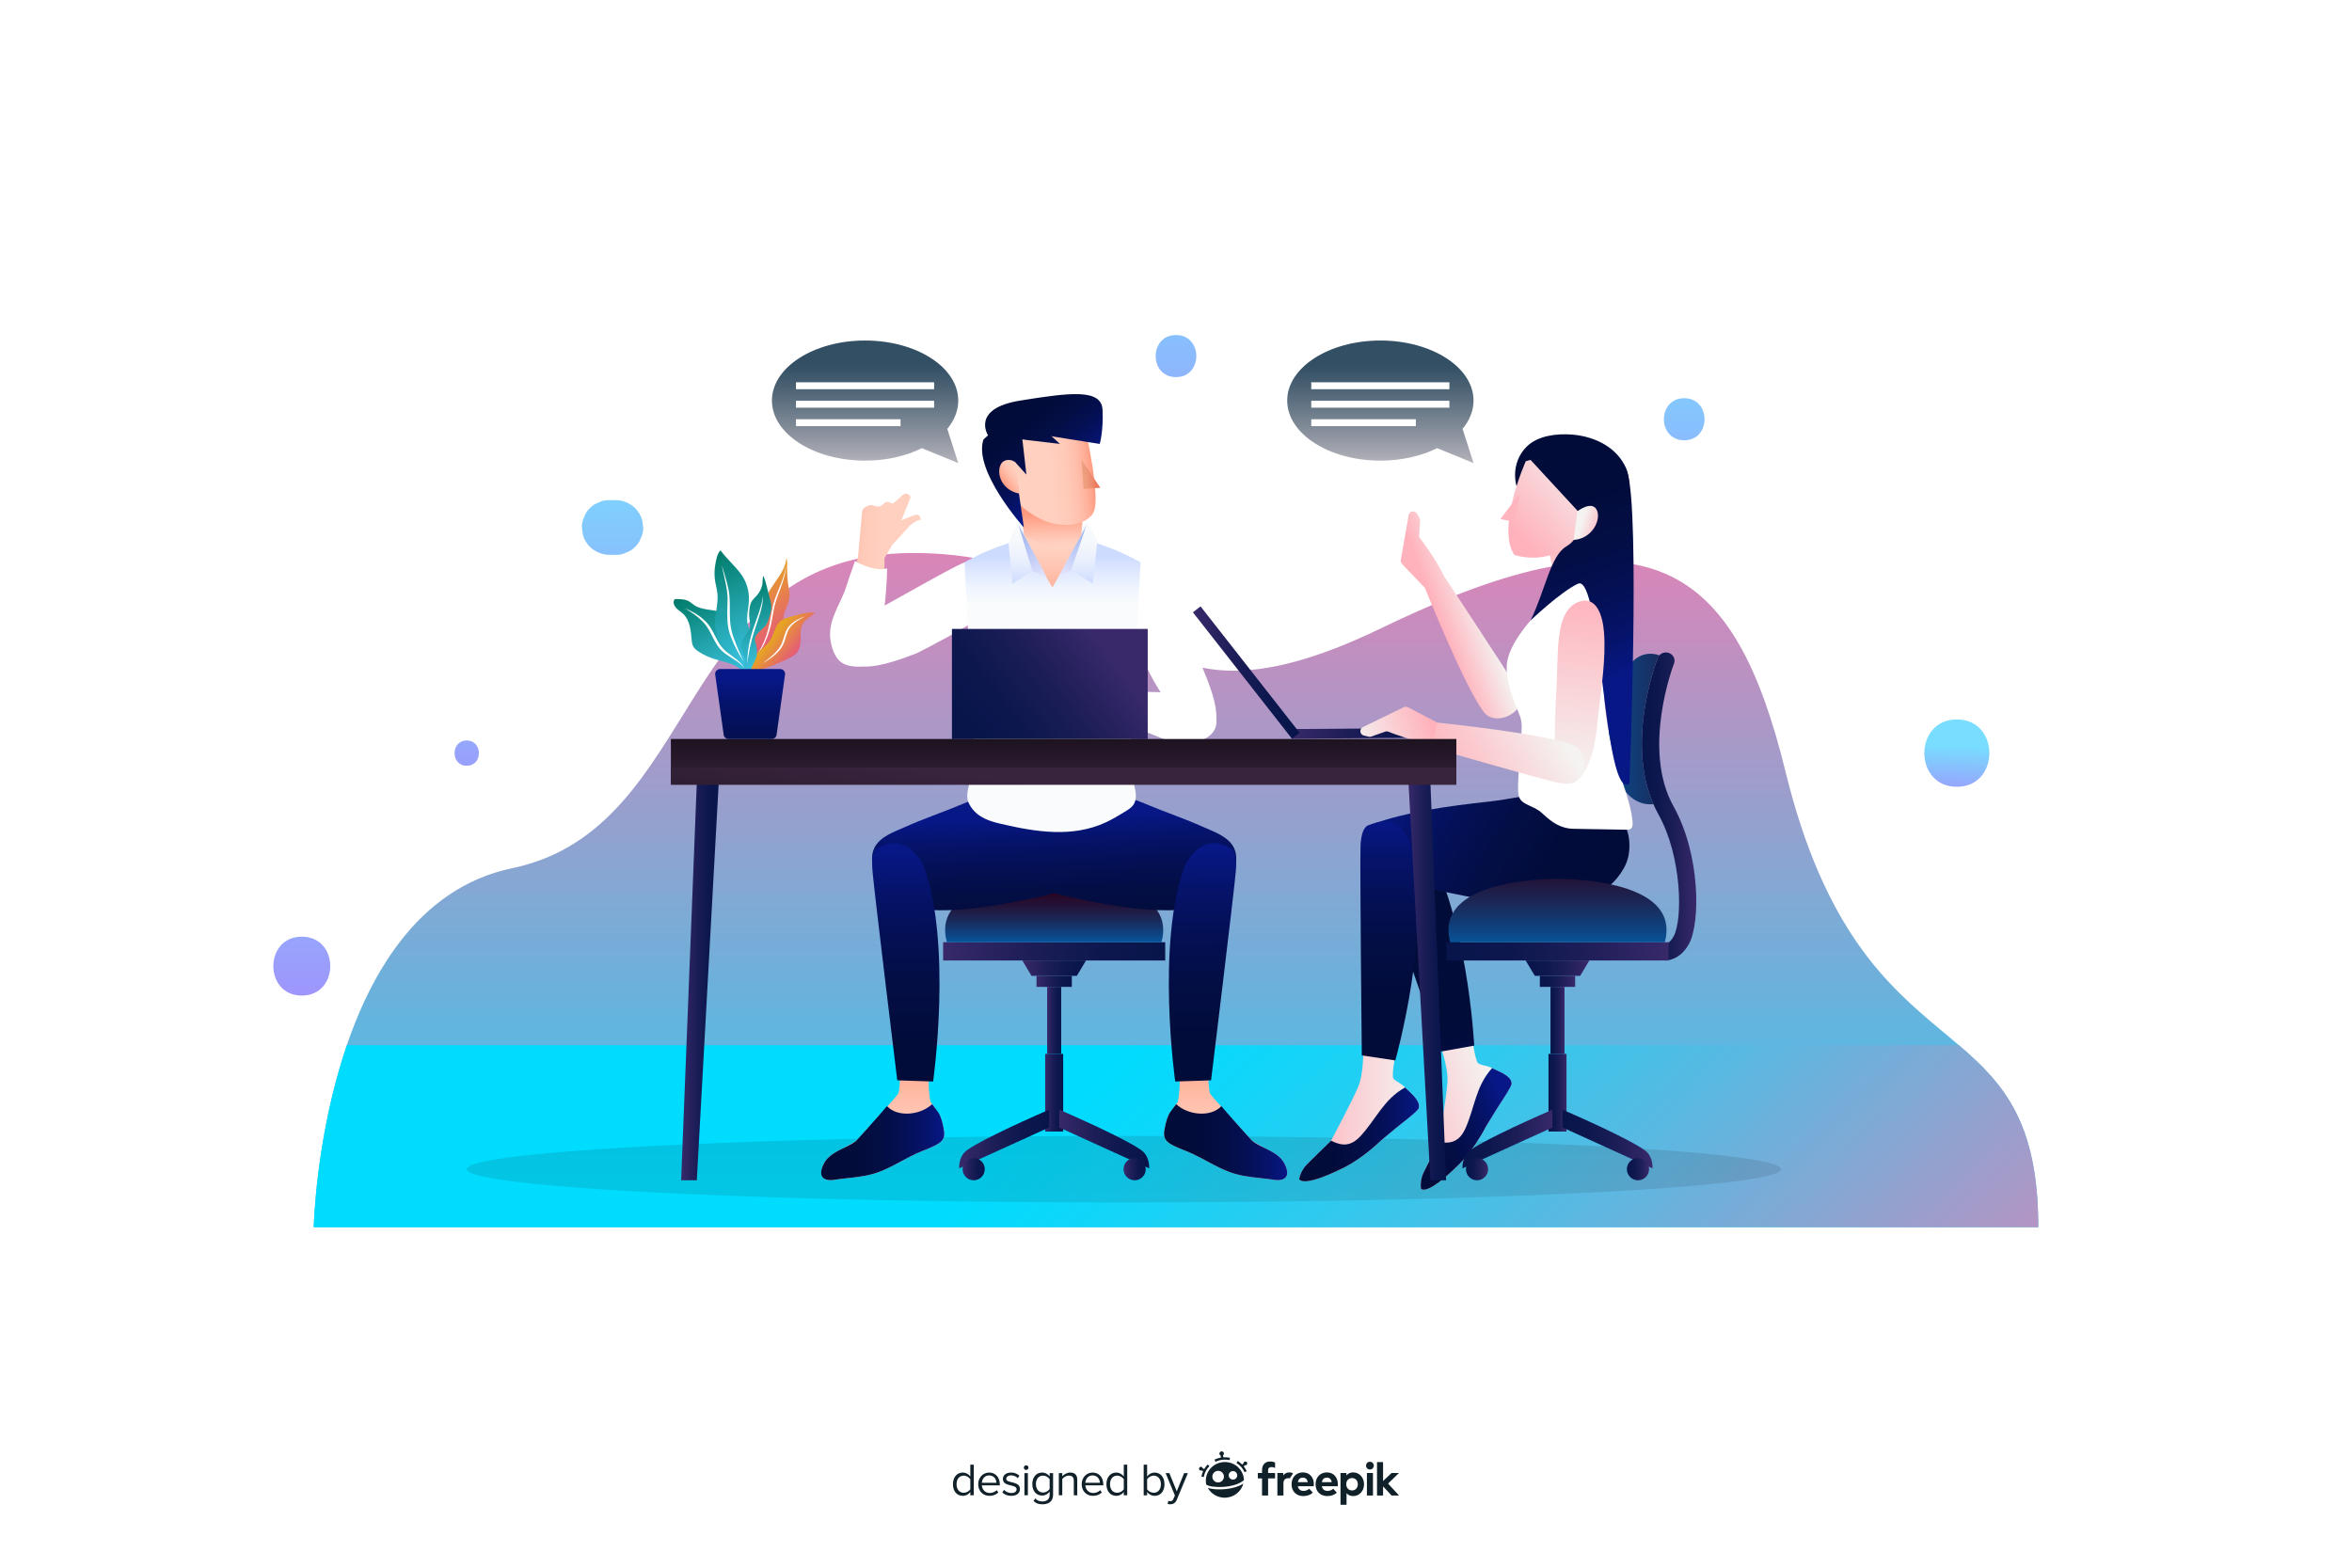<?xml version="1.0" encoding="utf-8"?>
<!-- Generator: Adobe Illustrator 27.5.0, SVG Export Plug-In . SVG Version: 6.00 Build 0)  -->
<svg version="1.1" xmlns="http://www.w3.org/2000/svg" xmlns:xlink="http://www.w3.org/1999/xlink" x="0px" y="0px"
	 viewBox="0 0 750 500" style="enable-background:new 0 0 750 500;" xml:space="preserve">
<g id="BACKGROUND">
	<g>
		<g>
			<rect style="fill:#FFFFFF;" width="750" height="500"/>
		</g>
	</g>
</g>
<g id="OBJECTS">
	<g>
		<g>
			<linearGradient id="SVGID_1_" gradientUnits="userSpaceOnUse" x1="537.852" y1="244.798" x2="536.824" y2="100.933">
				<stop  offset="0" style="stop-color:#B866FA"/>
				<stop  offset="1" style="stop-color:#78DDFE"/>
			</linearGradient>
			<path style="fill:url(#SVGID_1_);" d="M537.058,140.424c8.635,0,8.65-13.42,0-13.42
				C528.423,127.004,528.409,140.424,537.058,140.424L537.058,140.424z"/>
			<g>
				
					<linearGradient id="SVGID_00000029730466399127743110000003081710424727038907_" gradientUnits="userSpaceOnUse" x1="623.12" y1="266.025" x2="624.071" y2="237.985">
					<stop  offset="0" style="stop-color:#B866FA"/>
					<stop  offset="1" style="stop-color:#78DDFE"/>
				</linearGradient>
				<path style="fill:url(#SVGID_00000029730466399127743110000003081710424727038907_);" d="M623.996,250.939
					c13.817,0,13.839-21.473,0-21.473C610.179,229.466,610.156,250.939,623.996,250.939L623.996,250.939z"/>
			</g>
			<g>
				
					<linearGradient id="SVGID_00000044174606313936983450000004849180133372009131_" gradientUnits="userSpaceOnUse" x1="196.171" y1="287.257" x2="195.143" y2="143.393">
					<stop  offset="0" style="stop-color:#B866FA"/>
					<stop  offset="1" style="stop-color:#78DDFE"/>
				</linearGradient>
				<path style="fill:url(#SVGID_00000044174606313936983450000004849180133372009131_);" d="M194.27,176.959c0.7,0,1.4,0,2.101,0
					c1.201,0.045,2.321-0.205,3.361-0.751c1.081-0.352,2.017-0.953,2.807-1.804c0.851-0.79,1.452-1.726,1.804-2.807
					c0.546-1.04,0.797-2.16,0.751-3.361c-0.104-0.773-0.208-1.546-0.312-2.319c-0.414-1.478-1.162-2.761-2.243-3.849
					c-1.707-1.567-3.805-2.555-6.168-2.555c-0.7,0-1.4,0-2.101,0c-1.201-0.045-2.321,0.205-3.361,0.751
					c-1.082,0.352-2.017,0.953-2.807,1.804c-0.851,0.79-1.452,1.726-1.804,2.807c-0.546,1.04-0.797,2.16-0.751,3.361
					c0.104,0.773,0.208,1.546,0.312,2.319c0.414,1.478,1.162,2.761,2.243,3.85C189.809,175.97,191.907,176.959,194.27,176.959
					L194.27,176.959z"/>
			</g>
			<g>
				
					<linearGradient id="SVGID_00000062173212422276581930000008638842707836668856_" gradientUnits="userSpaceOnUse" x1="149.361" y1="314.109" x2="148.334" y2="170.245">
					<stop  offset="0" style="stop-color:#B866FA"/>
					<stop  offset="1" style="stop-color:#78DDFE"/>
				</linearGradient>
				<path style="fill:url(#SVGID_00000062173212422276581930000008638842707836668856_);" d="M148.833,244.229
					c5.181,0,5.19-8.052,0-8.052C143.652,236.176,143.644,244.229,148.833,244.229L148.833,244.229z"/>
			</g>
			<g>
				
					<linearGradient id="SVGID_00000108273185367321392440000002384593500587354795_" gradientUnits="userSpaceOnUse" x1="375.729" y1="215.682" x2="374.702" y2="71.818">
					<stop  offset="0" style="stop-color:#B866FA"/>
					<stop  offset="1" style="stop-color:#78DDFE"/>
				</linearGradient>
				<path style="fill:url(#SVGID_00000108273185367321392440000002384593500587354795_);" d="M375,120.275
					c8.635,0,8.65-13.42,0-13.42C366.365,106.855,366.35,120.275,375,120.275L375,120.275z"/>
			</g>
			<g>
				
					<linearGradient id="SVGID_00000176010379865135358970000004443606735869277849_" gradientUnits="userSpaceOnUse" x1="96.71" y1="374.331" x2="95.683" y2="230.467">
					<stop  offset="0" style="stop-color:#B866FA"/>
					<stop  offset="1" style="stop-color:#78DDFE"/>
				</linearGradient>
				<path style="fill:url(#SVGID_00000176010379865135358970000004443606735869277849_);" d="M96.238,317.53
					c12.09,0,12.109-18.789,0-18.789C84.148,298.741,84.128,317.53,96.238,317.53L96.238,317.53z"/>
			</g>
		</g>
		<g>
			
				<linearGradient id="SVGID_00000174603529006601741110000014819440411635779987_" gradientUnits="userSpaceOnUse" x1="375" y1="159.231" x2="375" y2="493.855">
				<stop  offset="0" style="stop-color:#E97FB3"/>
				<stop  offset="0.212" style="stop-color:#AD97C6"/>
				<stop  offset="0.495" style="stop-color:#64B4DE"/>
				<stop  offset="0.73" style="stop-color:#2ECAEF"/>
				<stop  offset="0.904" style="stop-color:#0DD7FA"/>
				<stop  offset="1" style="stop-color:#00DCFE"/>
			</linearGradient>
			<path style="fill:url(#SVGID_00000174603529006601741110000014819440411635779987_);" d="M100.045,391.393
				c0,0,2.26-101.751,63.277-114.491s51.857-100.529,127.876-100.529s64.181,65.133,149.596,23.822
				c85.415-41.311,112.446-19.866,128.559,45.894c24.859,101.453,80.603,70.11,80.603,145.305H100.045z"/>
			
				<linearGradient id="SVGID_00000003088772846180122260000002501073987731029173_" gradientUnits="userSpaceOnUse" x1="545.469" y1="561.557" x2="346.578" y2="344.487">
				<stop  offset="0" style="stop-color:#E97FB3"/>
				<stop  offset="0.212" style="stop-color:#AD97C6"/>
				<stop  offset="0.495" style="stop-color:#64B4DE"/>
				<stop  offset="0.73" style="stop-color:#2ECAEF"/>
				<stop  offset="0.904" style="stop-color:#0DD7FA"/>
				<stop  offset="1" style="stop-color:#00DCFE"/>
			</linearGradient>
			<path style="fill:url(#SVGID_00000003088772846180122260000002501073987731029173_);" d="M624.656,333.369H110.594
				c-9.901,28.991-10.549,58.024-10.549,58.024h549.911C649.956,358.076,639.009,345.674,624.656,333.369z"/>
		</g>
		
			<linearGradient id="SVGID_00000016784506373935734180000015356762858401013432_" gradientUnits="userSpaceOnUse" x1="358.373" y1="336.861" x2="358.373" y2="507.894">
			<stop  offset="0" style="stop-color:#0E090F"/>
			<stop  offset="0.151" style="stop-color:#160E18;stop-opacity:0.879"/>
			<stop  offset="0.686" style="stop-color:#2F1E33;stop-opacity:0.452"/>
			<stop  offset="1" style="stop-color:#38243D;stop-opacity:0.2"/>
		</linearGradient>
		
			<ellipse style="opacity:0.14;fill:url(#SVGID_00000016784506373935734180000015356762858401013432_);" cx="358.373" cy="372.9" rx="209.54" ry="10.607"/>
		<g>
			
				<linearGradient id="SVGID_00000122718650842807069500000005465466375807784379_" gradientUnits="userSpaceOnUse" x1="770.263" y1="166.734" x2="770.263" y2="173.72" gradientTransform="matrix(-1 0 0 1 1105.775 0)">
				<stop  offset="0" style="stop-color:#F9FBFC"/>
				<stop  offset="0.299" style="stop-color:#F5F8FC"/>
				<stop  offset="0.603" style="stop-color:#E9EFFD"/>
				<stop  offset="0.908" style="stop-color:#D4E0FE"/>
				<stop  offset="0.997" style="stop-color:#CDDBFF"/>
			</linearGradient>
			<polygon style="fill:url(#SVGID_00000122718650842807069500000005465466375807784379_);" points="324.114,173.719 
				346.91,173.719 346.91,166.734 324.114,166.734 			"/>
			<g>
				<g>
					
						<linearGradient id="SVGID_00000110466143790500120970000005567250217396711604_" gradientUnits="userSpaceOnUse" x1="734.216" y1="303.425" x2="805.033" y2="303.425" gradientTransform="matrix(-1 0 0 1 1105.775 0)">
						<stop  offset="0" style="stop-color:#07154B"/>
						<stop  offset="0.264" style="stop-color:#0C174E"/>
						<stop  offset="0.584" style="stop-color:#1B1D57"/>
						<stop  offset="0.932" style="stop-color:#332767"/>
						<stop  offset="1" style="stop-color:#39296A"/>
					</linearGradient>
					<polygon style="fill:url(#SVGID_00000110466143790500120970000005567250217396711604_);" points="300.742,306.334 
						371.559,306.334 371.559,300.515 300.742,300.515 					"/>
					
						<linearGradient id="SVGID_00000137838068054691299100000017345291524254513804_" gradientUnits="userSpaceOnUse" x1="763.993" y1="312.996" x2="775.256" y2="312.996" gradientTransform="matrix(-1 0 0 1 1105.775 0)">
						<stop  offset="0" style="stop-color:#07154B"/>
						<stop  offset="0.264" style="stop-color:#0C174E"/>
						<stop  offset="0.584" style="stop-color:#1B1D57"/>
						<stop  offset="0.932" style="stop-color:#332767"/>
						<stop  offset="1" style="stop-color:#39296A"/>
					</linearGradient>
					<polygon style="fill:url(#SVGID_00000137838068054691299100000017345291524254513804_);" points="330.518,311.235 
						341.782,311.235 341.782,314.757 330.518,314.757 					"/>
					
						<linearGradient id="SVGID_00000174586003669622970740000011366038945379044738_" gradientUnits="userSpaceOnUse" x1="767.385" y1="325.443" x2="771.864" y2="325.443" gradientTransform="matrix(-1 0 0 1 1105.775 0)">
						<stop  offset="0" style="stop-color:#07154B"/>
						<stop  offset="0.264" style="stop-color:#0C174E"/>
						<stop  offset="0.584" style="stop-color:#1B1D57"/>
						<stop  offset="0.932" style="stop-color:#332767"/>
						<stop  offset="1" style="stop-color:#39296A"/>
					</linearGradient>
					<polygon style="fill:url(#SVGID_00000174586003669622970740000011366038945379044738_);" points="333.911,336.129 
						338.39,336.129 338.39,314.757 333.911,314.757 					"/>
					
						<linearGradient id="SVGID_00000067918839161623461530000015010857395854029988_" gradientUnits="userSpaceOnUse" x1="766.753" y1="348.513" x2="772.496" y2="348.513" gradientTransform="matrix(-1 0 0 1 1105.775 0)">
						<stop  offset="0" style="stop-color:#07154B"/>
						<stop  offset="0.264" style="stop-color:#0C174E"/>
						<stop  offset="0.584" style="stop-color:#1B1D57"/>
						<stop  offset="0.932" style="stop-color:#332767"/>
						<stop  offset="1" style="stop-color:#39296A"/>
					</linearGradient>
					<polygon style="fill:url(#SVGID_00000067918839161623461530000015010857395854029988_);" points="333.279,336.129 
						339.022,336.129 339.022,360.898 333.279,360.898 					"/>
					
						<linearGradient id="SVGID_00000074423769928733249890000006220445206702145168_" gradientUnits="userSpaceOnUse" x1="759.46" y1="308.785" x2="779.789" y2="308.785" gradientTransform="matrix(-1 0 0 1 1105.775 0)">
						<stop  offset="0" style="stop-color:#07154B"/>
						<stop  offset="0.264" style="stop-color:#0C174E"/>
						<stop  offset="0.584" style="stop-color:#1B1D57"/>
						<stop  offset="0.932" style="stop-color:#332767"/>
						<stop  offset="1" style="stop-color:#39296A"/>
					</linearGradient>
					<polygon style="fill:url(#SVGID_00000074423769928733249890000006220445206702145168_);" points="333.222,306.335 
						339.079,306.335 346.315,306.335 343.375,311.235 339.079,311.235 333.222,311.235 328.926,311.235 325.986,306.335 					"/>
					<g>
						
							<linearGradient id="SVGID_00000163769739828395779430000006700080551781264555_" gradientUnits="userSpaceOnUse" x1="336.15" y1="302.644" x2="336.15" y2="282.426">
							<stop  offset="0" style="stop-color:#0064B1"/>
							<stop  offset="0.214" style="stop-color:#0D4685"/>
							<stop  offset="0.464" style="stop-color:#1A2858"/>
							<stop  offset="0.688" style="stop-color:#231237"/>
							<stop  offset="0.874" style="stop-color:#290523"/>
							<stop  offset="1" style="stop-color:#2B001C"/>
						</linearGradient>
						<path style="fill:url(#SVGID_00000163769739828395779430000006700080551781264555_);" d="M339.661,280.399
							c-0.031-0.003-0.062-0.004-0.093-0.005c-0.238-0.012-0.478-0.024-0.71-0.034c-0.386-0.016-0.813-0.029-1.277-0.042
							c-0.098-0.003-0.19-0.003-0.287-0.005c-0.225-0.005-0.466-0.007-0.705-0.01v-0.006c-0.144,0-0.29,0-0.437,0.001
							c-0.147-0.001-0.293-0.001-0.437-0.001v0.006c-0.239,0.002-0.48,0.005-0.705,0.01c-0.097,0.003-0.189,0.003-0.287,0.005
							c-0.465,0.012-0.892,0.026-1.277,0.042c-0.232,0.01-0.472,0.022-0.71,0.034c-0.031,0.001-0.063,0.003-0.094,0.005
							c-11.641,0.579-35.142,3.654-30.712,20.116h33.785h0.875h33.785C374.802,284.054,351.302,280.978,339.661,280.399z"/>
					</g>
				</g>
				<g>
					<g>
						<g>
							
								<linearGradient id="SVGID_00000105421776660760293760000012949769209480944551_" gradientUnits="userSpaceOnUse" x1="739.309" y1="363.284" x2="768.011" y2="363.284" gradientTransform="matrix(-1 0 0 1 1105.775 0)">
								<stop  offset="0" style="stop-color:#07154B"/>
								<stop  offset="0.264" style="stop-color:#0C174E"/>
								<stop  offset="0.584" style="stop-color:#1B1D57"/>
								<stop  offset="0.932" style="stop-color:#332767"/>
								<stop  offset="1" style="stop-color:#39296A"/>
							</linearGradient>
							<path style="fill:url(#SVGID_00000105421776660760293760000012949769209480944551_);" d="M337.763,359.6l28.7,13.046
								c0.03-1.45-0.257-3.386-1.624-5.016c-1.967-2.342-16.698-9.22-27.076-13.71V359.6z"/>
						</g>
						
							<linearGradient id="SVGID_00000095308895030348180360000012457209667570436231_" gradientUnits="userSpaceOnUse" x1="740.421" y1="372.9" x2="747.504" y2="372.9" gradientTransform="matrix(-1 0 0 1 1105.775 0)">
							<stop  offset="0" style="stop-color:#07154B"/>
							<stop  offset="0.264" style="stop-color:#0C174E"/>
							<stop  offset="0.584" style="stop-color:#1B1D57"/>
							<stop  offset="0.932" style="stop-color:#332767"/>
							<stop  offset="1" style="stop-color:#39296A"/>
						</linearGradient>
						<path style="fill:url(#SVGID_00000095308895030348180360000012457209667570436231_);" d="M358.271,372.9
							c0,1.956,1.585,3.541,3.541,3.541c1.956,0,3.541-1.585,3.541-3.541c0-1.956-1.586-3.541-3.541-3.541
							C359.857,369.359,358.271,370.944,358.271,372.9z"/>
					</g>
					<g>
						<g>
							
								<linearGradient id="SVGID_00000026160924666322514480000011208010441547732892_" gradientUnits="userSpaceOnUse" x1="771.238" y1="363.284" x2="799.94" y2="363.284" gradientTransform="matrix(-1 0 0 1 1105.775 0)">
								<stop  offset="0" style="stop-color:#07154B"/>
								<stop  offset="0.264" style="stop-color:#0C174E"/>
								<stop  offset="0.584" style="stop-color:#1B1D57"/>
								<stop  offset="0.932" style="stop-color:#332767"/>
								<stop  offset="1" style="stop-color:#39296A"/>
							</linearGradient>
							<path style="fill:url(#SVGID_00000026160924666322514480000011208010441547732892_);" d="M334.537,353.921
								c-10.378,4.49-25.109,11.368-27.076,13.71c-1.367,1.629-1.655,3.566-1.624,5.016l28.7-13.046V353.921z"/>
						</g>
						
							<linearGradient id="SVGID_00000150065370108873116010000010289239492304018054_" gradientUnits="userSpaceOnUse" x1="791.745" y1="372.9" x2="798.828" y2="372.9" gradientTransform="matrix(-1 0 0 1 1105.775 0)">
							<stop  offset="0" style="stop-color:#07154B"/>
							<stop  offset="0.264" style="stop-color:#0C174E"/>
							<stop  offset="0.584" style="stop-color:#1B1D57"/>
							<stop  offset="0.932" style="stop-color:#332767"/>
							<stop  offset="1" style="stop-color:#39296A"/>
						</linearGradient>
						<path style="fill:url(#SVGID_00000150065370108873116010000010289239492304018054_);" d="M314.029,372.9
							c0,1.956-1.585,3.541-3.541,3.541c-1.956,0-3.541-1.585-3.541-3.541c0-1.956,1.585-3.541,3.541-3.541
							C312.444,369.359,314.029,370.944,314.029,372.9z"/>
					</g>
				</g>
			</g>
			<path style="fill:#FFFFFF;" d="M284.632,211.039c2.525-0.753,4.994-1.652,7.44-2.606l-0.001,0.022
				c0,0,29.565-14.424,32.911-22.322c0.082-0.194,2.407-8.482,2.394-9.027l-19.816,2.251c-5.243,2.139-24.983,13.777-30.059,16.188
				c-2.52,1.197-5.28,2.269-7.019,4.456c-1.8,2.264-6.89,3.029-4.089,8.963c1.995,4.227,7.105,3.606,8.729,3.645
				C278.357,212.689,281.55,211.957,284.632,211.039z"/>
			<path style="fill:#FFFFFF;" d="M354.564,175.539c0.543-0.04,8.938,1.864,9.136,1.936c8.057,2.944,20.361,37.023,20.361,37.023
				l-0.002,0c0.629,1.503,1.224,3.021,1.768,4.561c1.073,3.032,1.964,6.184,2.05,9.419c0.043,1.623-0.152,3.346-1.084,4.637
				c-1.722,2.387-5.352,2.291-7.704,0.607c-2.272-1.626-3.17-4.524-4.804-6.785c-4.752-6.574-7.225-10.987-8.766-14.52l-5.854-0.657
				L354.564,175.539z"/>
			<g>
				<g>
					<g>
						<g>
							<path style="fill:#FFC38A;" d="M300.93,360.029c-0.034-0.321-0.078-0.641-0.151-0.953
								C300.857,359.4,300.911,359.719,300.93,360.029z"/>
							<path style="fill:#FFC38A;" d="M279.433,366.21c0.027-0.008,0.054-0.017,0.081-0.026
								C279.487,366.192,279.46,366.201,279.433,366.21z"/>
							<path style="fill:#FFC38A;" d="M279.946,366.029c0.151-0.059,0.302-0.123,0.451-0.191
								C280.244,365.909,280.095,365.97,279.946,366.029z"/>
							<path style="fill:#FFC38A;" d="M274.46,365.21c-0.083-0.063-0.167-0.135-0.25-0.203
								C274.293,365.075,274.374,365.145,274.46,365.21z"/>
							<path style="fill:#FFC38A;" d="M273.845,364.699c0.04,0.036,0.079,0.074,0.12,0.109
								C273.926,364.774,273.885,364.734,273.845,364.699z"/>
						</g>
					</g>
				</g>
				
					<linearGradient id="SVGID_00000047765306582956704120000014534164544942547086_" gradientUnits="userSpaceOnUse" x1="335.579" y1="260.334" x2="337.574" y2="307.468">
					<stop  offset="0" style="stop-color:#071786"/>
					<stop  offset="0.151" style="stop-color:#05136B"/>
					<stop  offset="0.324" style="stop-color:#041055"/>
					<stop  offset="0.511" style="stop-color:#030E45"/>
					<stop  offset="0.72" style="stop-color:#020C3B"/>
					<stop  offset="1" style="stop-color:#020C38"/>
				</linearGradient>
				<path style="fill:url(#SVGID_00000047765306582956704120000014534164544942547086_);" d="M278.466,271.296
					c0.091-0.281,0.199-0.552,0.321-0.811c1.757-3.722,6.591-5.265,9.938-6.773c5.661-2.551,11.535-4.516,17.258-6.9
					c6.986-2.91,14.698-5.51,22.293-4.283c2.828,0.457,5.501,1.552,7.874,3.158c2.373-1.606,5.046-2.701,7.874-3.158
					c7.595-1.227,15.307,1.374,22.293,4.283c5.723,2.383,11.597,4.349,17.258,6.9c3.347,1.508,8.181,3.051,9.938,6.773
					c0.123,0.259,0.23,0.53,0.321,0.811c1.124,3.475-0.408,7.289-2.099,10.245c-1.022,1.786-3.984,6.937-6.04,7.37
					c-8.458,1.901-17.219,1.664-25.763,0.592c-5.185-0.651-10.329-1.621-15.45-2.692c-2.617-0.547-5.578-1.055-8.332-2.013
					c-2.753,0.958-5.714,1.466-8.332,2.013c-5.121,1.07-10.265,2.041-15.45,2.692c-8.544,1.072-17.305,1.309-25.763-0.592
					c-2.056-0.433-5.018-5.584-6.04-7.37C278.874,278.585,277.342,274.771,278.466,271.296z"/>
			</g>
			
				<linearGradient id="SVGID_00000178165597509262289390000004619859492746254770_" gradientUnits="userSpaceOnUse" x1="770.145" y1="192.624" x2="770.145" y2="177.416" gradientTransform="matrix(-1 0 0 1 1105.775 0)">
				<stop  offset="0" style="stop-color:#F9FBFC"/>
				<stop  offset="0.292" style="stop-color:#F1F6FD"/>
				<stop  offset="0.733" style="stop-color:#DDE6FE"/>
				<stop  offset="0.997" style="stop-color:#CDDBFF"/>
			</linearGradient>
			<path style="fill:url(#SVGID_00000178165597509262289390000004619859492746254770_);" d="M335.536,170.764
				c0.031,0,0.063,0.001,0.094,0.002c0.031-0.001,0.063-0.002,0.094,0.004c13.761,0.132,27.976,8.589,27.976,8.589
				c-0.068,1.295-0.135,2.59-0.202,3.885c-0.519,9.962-1.038,19.924-1.557,29.887c-0.317,6.081-0.634,12.163-0.951,18.244
				c-0.338,6.495-0.987,12.121,0.544,18.462c0.467,1.934,1.035,4.096,0.363,5.916c-0.536,1.453-1.711,2.226-2.804,2.896
				c-2.113,1.296-4.229,2.593-6.422,3.615c-10.652,4.96-22.323,3.1-33.425,0.514c-3.537-0.824-7.339-1.916-9.728-5.54
				c-0.395-0.599-0.747-1.271-0.929-2.035c-0.416-1.745,0.106-3.612,0.528-5.354c0.373-1.54,0.67-3.114,0.889-4.708
				c0.987-7.146,0.217-14.678-0.157-21.873c-0.358-6.864-0.715-13.728-1.073-20.592c-0.405-7.773-0.81-15.545-1.215-23.318
				C307.56,179.359,321.774,170.902,335.536,170.764z"/>
			
				<linearGradient id="SVGID_00000004518026189153581480000009789629818473693570_" gradientUnits="userSpaceOnUse" x1="335.568" y1="174.9" x2="335.568" y2="196.68">
				<stop  offset="0" style="stop-color:#FFD1C1"/>
				<stop  offset="0.3" style="stop-color:#FFC4B1"/>
				<stop  offset="0.882" style="stop-color:#FFA288"/>
				<stop  offset="1" style="stop-color:#FF9A7F"/>
			</linearGradient>
			<polygon style="fill:url(#SVGID_00000004518026189153581480000009789629818473693570_);" points="335.568,187.352 
				325.748,170.758 345.388,170.758 			"/>
			<g>
				<g>
					
						<linearGradient id="SVGID_00000027572682519010221850000003483455506988942759_" gradientUnits="userSpaceOnUse" x1="6325.088" y1="-1544.926" x2="6325.088" y2="-1563.721" gradientTransform="matrix(0.868 0.497 -0.497 0.868 -5918.123 -1617.837)">
						<stop  offset="0" style="stop-color:#E7E6FF"/>
						<stop  offset="0.339" style="stop-color:#C9D2F8"/>
						<stop  offset="0.764" style="stop-color:#AABDF1"/>
						<stop  offset="1" style="stop-color:#9EB5EE"/>
					</linearGradient>
					<path style="fill:url(#SVGID_00000027572682519010221850000003483455506988942759_);" d="M337.602,183.919l3.951-2.012
						l5.003-14.519C346.556,167.388,337.539,183.659,337.602,183.919z"/>
					
						<linearGradient id="SVGID_00000036240320327087724190000009524074221582639242_" gradientUnits="userSpaceOnUse" x1="6322.623" y1="-1563.885" x2="6332.283" y2="-1547.012" gradientTransform="matrix(0.868 0.497 -0.497 0.868 -5918.123 -1617.837)">
						<stop  offset="0" style="stop-color:#F9FBFC"/>
						<stop  offset="0.299" style="stop-color:#F5F8FC"/>
						<stop  offset="0.603" style="stop-color:#E9EFFD"/>
						<stop  offset="0.908" style="stop-color:#D4E0FE"/>
						<stop  offset="0.997" style="stop-color:#CDDBFF"/>
					</linearGradient>
					<polygon style="fill:url(#SVGID_00000036240320327087724190000009524074221582639242_);" points="346.556,167.388 
						341.552,181.907 348.448,186.177 349.935,172.39 346.91,166.734 					"/>
				</g>
			</g>
			<g>
				<g>
					
						<linearGradient id="SVGID_00000042715809084427063720000000881389024331962546_" gradientUnits="userSpaceOnUse" x1="-960.793" y1="2627.108" x2="-960.793" y2="2608.314" gradientTransform="matrix(-0.868 0.497 0.497 0.868 -1806.63 -1617.837)">
						<stop  offset="0" style="stop-color:#E7E6FF"/>
						<stop  offset="0.339" style="stop-color:#C9D2F8"/>
						<stop  offset="0.764" style="stop-color:#AABDF1"/>
						<stop  offset="1" style="stop-color:#9EB5EE"/>
					</linearGradient>
					<path style="fill:url(#SVGID_00000042715809084427063720000000881389024331962546_);" d="M333.658,183.919l-4.477-1.819
						l-4.477-14.711C324.703,167.388,333.721,183.659,333.658,183.919z"/>
					
						<linearGradient id="SVGID_00000054226880944539145800000002868269661649141404_" gradientUnits="userSpaceOnUse" x1="-963.424" y1="2608.086" x2="-953.764" y2="2624.959" gradientTransform="matrix(-0.868 0.497 0.497 0.868 -1806.63 -1617.837)">
						<stop  offset="0" style="stop-color:#F9FBFC"/>
						<stop  offset="0.299" style="stop-color:#F5F8FC"/>
						<stop  offset="0.603" style="stop-color:#E9EFFD"/>
						<stop  offset="0.908" style="stop-color:#D4E0FE"/>
						<stop  offset="0.997" style="stop-color:#CDDBFF"/>
					</linearGradient>
					<polygon style="fill:url(#SVGID_00000054226880944539145800000002868269661649141404_);" points="324.703,167.388 
						329.181,182.1 322.811,186.177 321.597,173.232 324.349,166.734 					"/>
				</g>
			</g>
			<g>
				<g>
					
						<linearGradient id="SVGID_00000117642290965133485400000001420006488119215525_" gradientUnits="userSpaceOnUse" x1="824.306" y1="376.392" x2="824.306" y2="335.717" gradientTransform="matrix(-1 0 0 1 1105.775 0)">
						<stop  offset="0" style="stop-color:#FFD1C1"/>
						<stop  offset="0.281" style="stop-color:#FFCEBE"/>
						<stop  offset="0.51" style="stop-color:#FFC6B4"/>
						<stop  offset="0.722" style="stop-color:#FFB8A2"/>
						<stop  offset="0.922" style="stop-color:#FFA48B"/>
						<stop  offset="1" style="stop-color:#FF9A7F"/>
					</linearGradient>
					<path style="fill:url(#SVGID_00000117642290965133485400000001420006488119215525_);" d="M263.385,370.072
						c0.033-0.043,0.066-0.086,0.099-0.127c0.385-0.481,0.823-0.904,1.29-1.289c-0.177,0.106-0.355,0.209-0.53,0.316
						c0.165-0.1,0.348-0.21,0.542-0.326c0.994-0.817,2.135-1.452,3.281-2.019c0.366-0.181,0.735-0.358,1.104-0.536
						c1.685-0.97,3.186-1.825,3.644-2.085c0.063-0.048,0.128-0.092,0.191-0.141c0.001,0.002,0.003,0.003,0.004,0.004
						c0.684-0.749,12.845-13.989,13.459-15.127c1.066-4.943,0.241-12.196,0.241-12.196l10.041-0.829c0,0-1.424,8.979-0.021,15.727
						c0.534,0.704,1.243,1.486,1.669,2.397c0.04,0.086,0.085,0.176,0.129,0.266c-0.055,0.013-0.107,0.029-0.161,0.042
						c0.043,0.011,0.089,0.017,0.128,0.033c1.431,0.58,2.294,4.925,2.505,6.302c0.117,0.766,0.175,1.572-0.075,2.302
						c-0.388,1.135-1.428,1.861-2.448,2.405c-2.082,1.11-4.34,1.803-6.47,2.806c-3.922,1.847-7.783,4.336-11.918,5.859
						c-4.576,1.686-9.47,1.713-14.222,2.459c-1.256,0.197-3.246,0.108-3.855-1.313C261.394,373.561,262.558,371.16,263.385,370.072z
						"/>
					
						<linearGradient id="SVGID_00000111149376290152570240000001879268197307907758_" gradientUnits="userSpaceOnUse" x1="804.675" y1="364.259" x2="843.937" y2="364.259" gradientTransform="matrix(-1 0 0 1 1105.775 0)">
						<stop  offset="0" style="stop-color:#071786"/>
						<stop  offset="0.151" style="stop-color:#05136B"/>
						<stop  offset="0.324" style="stop-color:#041055"/>
						<stop  offset="0.511" style="stop-color:#030E45"/>
						<stop  offset="0.72" style="stop-color:#020C3B"/>
						<stop  offset="1" style="stop-color:#020C38"/>
					</linearGradient>
					<path style="fill:url(#SVGID_00000111149376290152570240000001879268197307907758_);" d="M261.859,374.42
						c0.026,0.206,0.075,0.4,0.152,0.58c0.419,0.977,1.491,1.325,2.527,1.382c0.471,0.026,0.936-0.007,1.328-0.069
						c2.376-0.373,4.788-0.566,7.177-0.877c0.896-0.117,1.789-0.25,2.676-0.415c0.316-0.059,0.631-0.123,0.945-0.19
						c0.568-0.122,1.133-0.26,1.694-0.418c0.291-0.082,0.58-0.169,0.868-0.262c0.288-0.093,0.576-0.192,0.862-0.297
						c1.034-0.381,2.05-0.822,3.055-1.298c1.256-0.596,2.493-1.246,3.723-1.903c1.721-0.919,3.425-1.85,5.141-2.658
						c0.532-0.251,1.073-0.482,1.617-0.705c0.544-0.223,1.091-0.439,1.636-0.657c1.091-0.437,2.176-0.888,3.217-1.443
						c0.638-0.34,1.283-0.751,1.772-1.289c0.098-0.108,0.189-0.22,0.273-0.338c0.168-0.236,0.306-0.495,0.403-0.778
						c0.094-0.274,0.144-0.558,0.164-0.847c0.007-0.096,0.01-0.193,0.011-0.29c0.002-0.388-0.042-0.781-0.1-1.165
						c-0.066-0.43-0.195-1.15-0.386-1.955c-0.038-0.161-0.079-0.325-0.122-0.491c-0.079-0.305-0.167-0.615-0.262-0.922
						c-0.07-0.226-0.145-0.449-0.224-0.666c-0.105-0.289-0.217-0.569-0.338-0.826c-0.067-0.142-0.136-0.278-0.207-0.405
						c-0.425-0.759-1.029-1.384-1.502-2.108c-0.061-0.094-0.729-0.904-0.693-0.983c-3.675,3.524-11,4.345-14.427,0.666
						c-3.744,4.401-9.286,10.48-9.83,11.076c-0.031,0.017-0.06,0.036-0.088,0.057c-0.036,0.026-0.072,0.052-0.107,0.079
						c-0.458,0.26-1.958,1.115-3.644,2.085c-0.369,0.178-0.738,0.355-1.104,0.537c-0.264,0.131-0.528,0.267-0.79,0.406
						c-0.045,0.024-0.089,0.048-0.133,0.072c-0.261,0.14-0.519,0.285-0.773,0.437c-0.555,0.332-1.088,0.696-1.585,1.104
						c-0.194,0.116-0.377,0.226-0.542,0.326c0.176-0.107,0.354-0.211,0.53-0.316c-0.179,0.147-0.352,0.301-0.519,0.461
						c-0.069,0.065-0.137,0.13-0.204,0.197c-0.057,0.058-0.114,0.118-0.17,0.178c-0.137,0.146-0.27,0.295-0.396,0.453
						c-0.034,0.043-0.067,0.085-0.1,0.128c-0.051,0.068-0.105,0.141-0.159,0.219c-0.003,0.004-0.006,0.01-0.009,0.014
						c-0.076,0.11-0.153,0.232-0.231,0.358c-0.25,0.408-0.5,0.89-0.703,1.4c-0.045,0.113-0.087,0.227-0.127,0.341
						c-0.079,0.229-0.147,0.461-0.2,0.691c-0.053,0.23-0.09,0.458-0.108,0.681c-0.017,0.215-0.015,0.423,0.008,0.622
						C261.858,374.405,261.858,374.413,261.859,374.42z M272.81,364.009C272.81,364.009,272.81,364.009,272.81,364.009
						c-0.818,0.617-1.705,1.115-2.614,1.576c-0.025,0.013-0.051,0.026-0.076,0.039c-0.295,0.149-0.591,0.294-0.889,0.437
						C270.424,365.375,271.615,364.688,272.81,364.009z"/>
					
						<linearGradient id="SVGID_00000088826734280446645970000010817226744276932480_" gradientUnits="userSpaceOnUse" x1="288.713" y1="271.235" x2="289.212" y2="354.031">
						<stop  offset="0" style="stop-color:#071786"/>
						<stop  offset="0.151" style="stop-color:#05136B"/>
						<stop  offset="0.324" style="stop-color:#041055"/>
						<stop  offset="0.511" style="stop-color:#030E45"/>
						<stop  offset="0.72" style="stop-color:#020C3B"/>
						<stop  offset="1" style="stop-color:#020C38"/>
					</linearGradient>
					<path style="fill:url(#SVGID_00000088826734280446645970000010817226744276932480_);" d="M280.202,270.445
						c0,0-2.628,0.063-1.982,7.411c0.647,7.348,7.895,66.707,7.895,66.707l11.436,0.377c0,0,6.226-44.039-3.098-68.947
						C294.452,275.994,289.361,264.883,280.202,270.445z"/>
				</g>
				<g>
					<g>
						
							<linearGradient id="SVGID_00000127003152631782199930000017078918237911760304_" gradientUnits="userSpaceOnUse" x1="714.943" y1="376.392" x2="714.943" y2="335.717" gradientTransform="matrix(-1 0 0 1 1105.775 0)">
							<stop  offset="0" style="stop-color:#FFD1C1"/>
							<stop  offset="0.281" style="stop-color:#FFCEBE"/>
							<stop  offset="0.51" style="stop-color:#FFC6B4"/>
							<stop  offset="0.722" style="stop-color:#FFB8A2"/>
							<stop  offset="0.922" style="stop-color:#FFA48B"/>
							<stop  offset="1" style="stop-color:#FF9A7F"/>
						</linearGradient>
						<path style="fill:url(#SVGID_00000127003152631782199930000017078918237911760304_);" d="M408.916,370.072
							c-0.033-0.043-0.066-0.086-0.099-0.127c-0.385-0.481-0.823-0.904-1.29-1.289c0.177,0.106,0.355,0.209,0.53,0.316
							c-0.165-0.1-0.348-0.21-0.542-0.326c-0.994-0.817-2.135-1.452-3.281-2.019c-0.366-0.181-0.735-0.358-1.104-0.536
							c-1.686-0.97-3.186-1.825-3.644-2.085c-0.063-0.048-0.128-0.092-0.191-0.141c-0.001,0.002-0.003,0.003-0.004,0.004
							c-0.684-0.749-12.845-13.989-13.459-15.127c-1.066-4.943-0.241-12.196-0.241-12.196l-10.041-0.829
							c0,0,1.425,8.979,0.021,15.727c-0.534,0.704-1.242,1.486-1.669,2.397c-0.04,0.086-0.085,0.176-0.129,0.266
							c0.054,0.013,0.107,0.029,0.161,0.042c-0.043,0.011-0.089,0.017-0.128,0.033c-1.432,0.58-2.294,4.925-2.505,6.302
							c-0.117,0.766-0.175,1.572,0.075,2.302c0.388,1.135,1.428,1.861,2.448,2.405c2.082,1.11,4.34,1.803,6.47,2.806
							c3.922,1.847,7.784,4.336,11.918,5.859c4.576,1.686,9.47,1.713,14.222,2.459c1.256,0.197,3.246,0.108,3.855-1.313
							C410.906,373.561,409.743,371.16,408.916,370.072z"/>
						<g>
							<path style="fill:#FFC38A;" d="M371.371,360.029c0.034-0.321,0.078-0.641,0.151-0.953
								C371.443,359.4,371.389,359.719,371.371,360.029z"/>
							<path style="fill:#FFC38A;" d="M392.867,366.21c-0.027-0.008-0.054-0.017-0.081-0.026
								C392.813,366.192,392.84,366.201,392.867,366.21z"/>
							<path style="fill:#FFC38A;" d="M392.355,366.029c-0.151-0.059-0.302-0.123-0.451-0.191
								C392.057,365.909,392.206,365.97,392.355,366.029z"/>
							<path style="fill:#FFC38A;" d="M397.841,365.21c0.083-0.063,0.167-0.135,0.25-0.203
								C398.008,365.075,397.926,365.145,397.841,365.21z"/>
							<path style="fill:#FFC38A;" d="M398.455,364.699c-0.04,0.036-0.079,0.074-0.12,0.109
								C398.375,364.774,398.415,364.734,398.455,364.699z"/>
						</g>
						
							<linearGradient id="SVGID_00000180350181717954501830000000628510747917255317_" gradientUnits="userSpaceOnUse" x1="695.312" y1="364.259" x2="734.574" y2="364.259" gradientTransform="matrix(-1 0 0 1 1105.775 0)">
							<stop  offset="0" style="stop-color:#071786"/>
							<stop  offset="0.151" style="stop-color:#05136B"/>
							<stop  offset="0.324" style="stop-color:#041055"/>
							<stop  offset="0.511" style="stop-color:#030E45"/>
							<stop  offset="0.72" style="stop-color:#020C3B"/>
							<stop  offset="1" style="stop-color:#020C38"/>
						</linearGradient>
						<path style="fill:url(#SVGID_00000180350181717954501830000000628510747917255317_);" d="M410.443,374.398
							c0.023-0.199,0.026-0.407,0.008-0.622c-0.018-0.222-0.055-0.451-0.107-0.681c-0.052-0.23-0.121-0.462-0.2-0.691
							c-0.04-0.115-0.082-0.228-0.127-0.341c-0.203-0.51-0.453-0.993-0.703-1.4c-0.077-0.127-0.155-0.248-0.231-0.358
							c-0.003-0.004-0.006-0.01-0.009-0.014c-0.054-0.078-0.107-0.151-0.159-0.219c-0.033-0.043-0.066-0.085-0.1-0.128
							c-0.126-0.158-0.26-0.307-0.396-0.453c-0.056-0.06-0.112-0.119-0.17-0.178c-0.067-0.067-0.135-0.132-0.204-0.197
							c-0.168-0.16-0.341-0.313-0.519-0.461c0.177,0.105,0.355,0.209,0.53,0.316c-0.165-0.1-0.348-0.21-0.542-0.326
							c-0.497-0.408-1.029-0.772-1.585-1.104c-0.254-0.152-0.512-0.297-0.773-0.437c-0.044-0.024-0.089-0.048-0.133-0.072
							c-0.262-0.139-0.526-0.275-0.79-0.406c-0.366-0.181-0.736-0.358-1.104-0.537c-1.685-0.97-3.186-1.825-3.644-2.085
							c-0.035-0.027-0.071-0.053-0.107-0.079c-0.027-0.021-0.056-0.04-0.087-0.057c-0.544-0.596-6.085-6.675-9.83-11.076
							c-3.426,3.679-10.752,2.858-14.427-0.666c0.036,0.078-0.631,0.889-0.693,0.983c-0.473,0.724-1.077,1.348-1.502,2.108
							c-0.071,0.128-0.141,0.263-0.207,0.405c-0.121,0.257-0.233,0.537-0.338,0.826c-0.079,0.218-0.154,0.44-0.224,0.666
							c-0.095,0.307-0.184,0.617-0.262,0.922c-0.043,0.166-0.084,0.33-0.122,0.491c-0.19,0.804-0.32,1.524-0.386,1.955
							c-0.059,0.383-0.102,0.776-0.1,1.165c0.001,0.097,0.004,0.194,0.011,0.29c0.02,0.289,0.071,0.573,0.164,0.847
							c0.097,0.284,0.235,0.542,0.403,0.778c0.084,0.118,0.175,0.231,0.273,0.338c0.489,0.538,1.135,0.949,1.772,1.289
							c1.041,0.555,2.126,1.006,3.217,1.443c0.546,0.219,1.093,0.434,1.636,0.657c0.544,0.223,1.084,0.455,1.617,0.705
							c1.716,0.808,3.42,1.739,5.141,2.658c1.229,0.656,2.467,1.307,3.722,1.903c1.005,0.477,2.021,0.918,3.055,1.298
							c0.286,0.105,0.573,0.204,0.862,0.297c0.288,0.093,0.578,0.18,0.868,0.262c0.561,0.158,1.126,0.295,1.694,0.418
							c0.314,0.068,0.629,0.132,0.945,0.19c0.887,0.165,1.78,0.298,2.676,0.415c2.389,0.311,4.801,0.504,7.177,0.877
							c0.393,0.062,0.857,0.095,1.328,0.069c1.037-0.058,2.108-0.405,2.527-1.382c0.077-0.18,0.126-0.375,0.152-0.58
							C410.442,374.413,410.442,374.405,410.443,374.398z M403.069,366.061c-0.297-0.144-0.594-0.289-0.889-0.437
							c-0.026-0.013-0.051-0.026-0.076-0.039c-0.908-0.461-1.796-0.959-2.613-1.576c0,0,0,0,0,0
							C400.685,364.688,401.877,365.375,403.069,366.061z"/>
					</g>
					
						<linearGradient id="SVGID_00000111880418138983125720000003474182317347260576_" gradientUnits="userSpaceOnUse" x1="383.302" y1="270.665" x2="383.801" y2="353.462">
						<stop  offset="0" style="stop-color:#071786"/>
						<stop  offset="0.151" style="stop-color:#05136B"/>
						<stop  offset="0.324" style="stop-color:#041055"/>
						<stop  offset="0.511" style="stop-color:#030E45"/>
						<stop  offset="0.72" style="stop-color:#020C3B"/>
						<stop  offset="1" style="stop-color:#020C38"/>
					</linearGradient>
					<path style="fill:url(#SVGID_00000111880418138983125720000003474182317347260576_);" d="M392.099,270.445
						c0,0,2.628,0.063,1.982,7.411c-0.646,7.348-7.895,66.707-7.895,66.707l-11.436,0.377c0,0-6.226-44.039,3.098-68.947
						C377.848,275.994,382.94,264.883,392.099,270.445z"/>
				</g>
			</g>
			
				<linearGradient id="SVGID_00000064335389672223637280000005165821839996929921_" gradientUnits="userSpaceOnUse" x1="4168.94" y1="-2107.233" x2="4152.137" y2="-2085.998" gradientTransform="matrix(0.58 0.815 -0.815 0.58 -3841.908 -1999.854)">
				<stop  offset="0" style="stop-color:#FFD1C1"/>
				<stop  offset="0.489" style="stop-color:#FFCFBF"/>
				<stop  offset="0.665" style="stop-color:#FFCAB8"/>
				<stop  offset="0.79" style="stop-color:#FFC0AD"/>
				<stop  offset="0.892" style="stop-color:#FFB29C"/>
				<stop  offset="0.978" style="stop-color:#FFA086"/>
				<stop  offset="1" style="stop-color:#FF9A7F"/>
			</linearGradient>
			<path style="fill:url(#SVGID_00000064335389672223637280000005165821839996929921_);" d="M281.885,187.417
				c0.198-5.233,0.159-9.408,0.159-9.408l2.476-4.227l3.446-3.77l2.197-2.403c0.938-0.806,2.123-1.579,3.462-1.888
				c0,0-0.139-2.154-2.098-1.414c-1.394,0.526-3.174,1.275-4.087,1.665l2.985-7.545c-0.592-0.665-1.29-1.329-2.237-0.786
				c-0.699,0.401-1.184,1.056-1.8,1.548c-0.19,0.152-1.544,1.477-1.773,1.414c-1.022-0.283-1.68-0.885-2.592-0.14
				c-0.576,0.47-1.103,1.047-1.909,1.094c-1.101,0.064-1.777-0.72-2.905-0.385c-0.846,0.251-2.138,0.92-2.289,1.837
				c-0.004,0.022-1.276,14.19-1.276,14.19c-0.166,1.861-1.429,4.067-2.097,5.82c-0.562,1.473-1.154,2.936-1.744,4.398H281.885z"/>
			<path style="fill:#FFFFFF;" d="M336.858,226.705c-0.391-1.109,0.357-1.825,0.238-2.921c-0.087-0.802-0.69-1.3-1.189-1.851
				c-0.79-0.874-0.222-1.562,0.009-2.596c0.052-0.232-1.34-1.518-1.502-1.699c-0.523-0.59-1.201-1.042-1.637-1.72
				c-0.59-0.918,0.039-1.649,0.673-2.273l7.686,2.601c-0.435-0.893-1.274-2.632-1.869-3.998c-0.837-1.92,1.307-2.167,1.307-2.167
				c0.376,1.322,1.208,2.466,2.06,3.363l2.511,2.073l0,0l0,0l3.939,3.252l4.346,2.26c0,0,24.795-1.487,29.444,1.833
				c1.974,1.41,4.597,3.932,4.949,6.565c0.668,5.002-4.567,7.185-8.394,7.643c-5.212,0.625-9.775-2.128-14.568-3.81
				c-1.96-0.688-3.925-1.36-5.899-2.001c-1.785-0.579-4.052-1.729-5.919-1.801c0,0-14.215-0.556-14.236-0.558
				C337.885,228.794,337.152,227.537,336.858,226.705z"/>
			
				<linearGradient id="SVGID_00000127765399590752959940000017875788004326953358_" gradientUnits="userSpaceOnUse" x1="335.85" y1="173.716" x2="335.684" y2="163.824">
				<stop  offset="0" style="stop-color:#FFD1C1"/>
				<stop  offset="0.3" style="stop-color:#FFC4B1"/>
				<stop  offset="0.882" style="stop-color:#FFA288"/>
				<stop  offset="1" style="stop-color:#FF9A7F"/>
			</linearGradient>
			<path style="fill:url(#SVGID_00000127765399590752959940000017875788004326953358_);" d="M345.896,157.042l-1.087,13.722
				c0,0-4.856,8.043-18.243-0.006l-1.26-10.039L345.896,157.042z"/>
			
				<linearGradient id="SVGID_00000003820058556754359520000010094621616567711880_" gradientUnits="userSpaceOnUse" x1="310.938" y1="236.483" x2="351.096" y2="205.592">
				<stop  offset="0" style="stop-color:#07154B"/>
				<stop  offset="0.264" style="stop-color:#0C174E"/>
				<stop  offset="0.584" style="stop-color:#1B1D57"/>
				<stop  offset="0.932" style="stop-color:#332767"/>
				<stop  offset="1" style="stop-color:#39296A"/>
			</linearGradient>
			<polygon style="fill:url(#SVGID_00000003820058556754359520000010094621616567711880_);" points="303.553,235.713 
				365.982,235.713 365.982,200.592 303.553,200.592 			"/>
			<g>
				
					<linearGradient id="SVGID_00000060028190764897998040000011839663503970129830_" gradientUnits="userSpaceOnUse" x1="9264.942" y1="233.901" x2="9310.372" y2="233.901" gradientTransform="matrix(-1 0 0 1 9722.273 0)">
					<stop  offset="0" style="stop-color:#07154B"/>
					<stop  offset="0.264" style="stop-color:#0C174E"/>
					<stop  offset="0.584" style="stop-color:#1B1D57"/>
					<stop  offset="0.932" style="stop-color:#332767"/>
					<stop  offset="1" style="stop-color:#39296A"/>
				</linearGradient>
				<polygon style="fill:url(#SVGID_00000060028190764897998040000011839663503970129830_);" points="411.924,235.607 
					457.331,235.281 457.308,232.195 411.902,232.522 				"/>
				
					<linearGradient id="SVGID_00000093173258722268463260000015716088146731259052_" gradientUnits="userSpaceOnUse" x1="9307.873" y1="214.498" x2="9341.878" y2="214.498" gradientTransform="matrix(-1 0 0 1 9722.273 0)">
					<stop  offset="0" style="stop-color:#07154B"/>
					<stop  offset="0.264" style="stop-color:#0C174E"/>
					<stop  offset="0.584" style="stop-color:#1B1D57"/>
					<stop  offset="0.932" style="stop-color:#332767"/>
					<stop  offset="1" style="stop-color:#39296A"/>
				</linearGradient>
				<polygon style="fill:url(#SVGID_00000093173258722268463260000015716088146731259052_);" points="380.395,195.294 
					411.973,235.607 414.4,233.702 382.822,193.39 				"/>
			</g>
			<g>
				<g>
					<g>
						
							<linearGradient id="SVGID_00000159450563329849442510000011405997982364424072_" gradientUnits="userSpaceOnUse" x1="9602.446" y1="577.292" x2="9640.671" y2="577.292" gradientTransform="matrix(-0.948 0.32 0.32 0.948 9397.54 -3267.812)">
							<stop  offset="0" style="stop-color:#F4F3F1"/>
							<stop  offset="1" style="stop-color:#FFB2BC"/>
						</linearGradient>
						<path style="fill:url(#SVGID_00000159450563329849442510000011405997982364424072_);" d="M481.836,344.66
							c-0.927-2.01-4.415-3.139-6.31-4.114c-1.717-0.884-4.064-0.776-4.491-1.853c-1.242-3.129-1.703-9.625-1.703-9.625
							l-10.358,3.442c0,0,2.974,7.812,2.575,12.891c-0.4,5.092-2.702,18.943-2.702,18.943s-5.157,9.97-5.3,10.582
							c-0.142,0.612-0.683,1.999-0.425,4.185c0,0,1.57,2.66,11.645-7.294c0,0,4.668-4.09,9.18-12.693
							c1.096-1.781,2.192-3.563,3.289-5.345c1.125-1.829,4.796-7.124,4.79-8.148C482.025,345.237,481.957,344.923,481.836,344.66z"
							/>
						
							<linearGradient id="SVGID_00000073713842272986526120000017418423002857832614_" gradientUnits="userSpaceOnUse" x1="9492.782" y1="583.854" x2="9531.007" y2="583.854" gradientTransform="matrix(-0.948 0.32 0.32 0.948 9293.621 -3232.78)">
							<stop  offset="0" style="stop-color:#071786"/>
							<stop  offset="0.151" style="stop-color:#05136B"/>
							<stop  offset="0.324" style="stop-color:#041055"/>
							<stop  offset="0.511" style="stop-color:#030E45"/>
							<stop  offset="0.72" style="stop-color:#020C3B"/>
							<stop  offset="1" style="stop-color:#020C38"/>
						</linearGradient>
						<path style="fill:url(#SVGID_00000073713842272986526120000017418423002857832614_);" d="M477.237,353.781
							c-1.096,1.782-2.192,3.563-3.289,5.345c-4.512,8.604-9.18,12.693-9.18,12.693c-10.075,9.954-11.645,7.294-11.645,7.294
							c-0.258-2.186,0.283-3.573,0.425-4.185c0.142-0.612,5.3-10.582,5.3-10.582l0.005-0.055c3.931,0.573,6.592-0.253,8.458-4.437
							c2.981-6.681,3.267-13.481,8.486-19.178c1.937,0.947,5.151,2.061,6.038,3.983c0.121,0.262,0.189,0.577,0.191,0.972
							C482.033,346.657,478.362,351.953,477.237,353.781z"/>
					</g>
					
						<linearGradient id="SVGID_00000051362215713417066030000003553923445393628862_" gradientUnits="userSpaceOnUse" x1="477.229" y1="346.905" x2="465.823" y2="321.598">
						<stop  offset="0" style="stop-color:#071786"/>
						<stop  offset="0.151" style="stop-color:#05136B"/>
						<stop  offset="0.324" style="stop-color:#041055"/>
						<stop  offset="0.511" style="stop-color:#030E45"/>
						<stop  offset="0.72" style="stop-color:#020C3B"/>
						<stop  offset="1" style="stop-color:#020C38"/>
					</linearGradient>
					<path style="fill:url(#SVGID_00000051362215713417066030000003553923445393628862_);" d="M438.449,264.874
						c0,0-2.771,0.657-0.625,7.634c2.146,6.977,21.633,62.88,21.633,62.88l10.64-1.896c0,0-2.166-44.107-16.998-66.14
						C453.099,267.352,447.043,257.405,438.449,264.874z"/>
					
						<linearGradient id="SVGID_00000040549611740565173440000017676135746710165683_" gradientUnits="userSpaceOnUse" x1="9560.854" y1="355.242" x2="9599.079" y2="355.242" gradientTransform="matrix(-1 0 0 1 10013.356 0)">
						<stop  offset="0" style="stop-color:#F4F3F1"/>
						<stop  offset="1" style="stop-color:#FFB2BC"/>
					</linearGradient>
					<path style="fill:url(#SVGID_00000040549611740565173440000017676135746710165683_);" d="M452.491,352.545
						c-0.237-2.201-3.18-4.385-4.665-5.914c-1.345-1.386-3.603-2.033-3.664-3.19c-0.178-3.362,1.461-9.664,1.461-9.664
						l-10.915-0.047c0,0,0.323,8.352-1.678,13.039c-2.005,4.698-8.611,17.088-8.611,17.088s-8.072,7.8-8.402,8.335
						c-0.33,0.535-1.286,1.677-1.739,3.83c0,0,0.638,3.022,13.365-3.192c0,0,5.729-2.384,12.754-9.096
						c1.608-1.338,3.216-2.676,4.824-4.014c1.65-1.373,6.82-5.219,7.142-6.191C452.486,353.152,452.522,352.832,452.491,352.545z"/>
					
						<linearGradient id="SVGID_00000169548238884169116900000013143698152930611624_" gradientUnits="userSpaceOnUse" x1="9451.19" y1="361.799" x2="9489.413" y2="361.799" gradientTransform="matrix(-1 0 0 1 9903.691 0)">
						<stop  offset="0" style="stop-color:#071786"/>
						<stop  offset="0.151" style="stop-color:#05136B"/>
						<stop  offset="0.324" style="stop-color:#041055"/>
						<stop  offset="0.511" style="stop-color:#030E45"/>
						<stop  offset="0.72" style="stop-color:#020C3B"/>
						<stop  offset="1" style="stop-color:#020C38"/>
					</linearGradient>
					<path style="fill:url(#SVGID_00000169548238884169116900000013143698152930611624_);" d="M445.22,359.719
						c-1.608,1.338-3.216,2.676-4.824,4.014c-7.024,6.712-12.754,9.096-12.754,9.096c-12.727,6.214-13.365,3.192-13.365,3.192
						c0.454-2.154,1.409-3.295,1.739-3.83c0.33-0.535,8.402-8.335,8.402-8.335l0.023-0.05c3.542,1.799,6.327,1.866,9.432-1.502
						c4.958-5.378,7.402-11.731,14.168-15.462c1.533,1.516,4.223,3.599,4.449,5.703c0.031,0.287-0.005,0.607-0.129,0.983
						C452.04,354.5,446.87,358.346,445.22,359.719z"/>
				</g>
				
					<linearGradient id="SVGID_00000111912498620585059620000004714441798770645937_" gradientUnits="userSpaceOnUse" x1="9459.263" y1="249.975" x2="9392.565" y2="288.483" gradientTransform="matrix(-1 0 0 1 9903.691 0)">
					<stop  offset="0" style="stop-color:#071786"/>
					<stop  offset="0.151" style="stop-color:#05136B"/>
					<stop  offset="0.324" style="stop-color:#041055"/>
					<stop  offset="0.511" style="stop-color:#030E45"/>
					<stop  offset="0.72" style="stop-color:#020C3B"/>
					<stop  offset="1" style="stop-color:#020C38"/>
				</linearGradient>
				<path style="fill:url(#SVGID_00000111912498620585059620000004714441798770645937_);" d="M436.865,263.079
					c12.112-4.296,25.18-6.024,37.948-7.422c6.342-0.695,13.674-2.474,20.06-2.725c12.089-0.475,26.251,4.83,24.585,18.944
					c-0.211,1.786-0.783,3.512-1.681,5.087c-10.56,18.537-39.823,10.883-56.205,7.671c-7.114-1.395-14.215-2.937-21.225-4.76
					C431.376,271.698,436.865,263.079,436.865,263.079z"/>
				
					<linearGradient id="SVGID_00000013914476207356852760000018259322313405293736_" gradientUnits="userSpaceOnUse" x1="9460.717" y1="262.094" x2="9460.717" y2="338.212" gradientTransform="matrix(-1 0 0 1 9903.691 0)">
					<stop  offset="0" style="stop-color:#071786"/>
					<stop  offset="0.151" style="stop-color:#05136B"/>
					<stop  offset="0.324" style="stop-color:#041055"/>
					<stop  offset="0.511" style="stop-color:#030E45"/>
					<stop  offset="0.72" style="stop-color:#020C3B"/>
					<stop  offset="1" style="stop-color:#020C38"/>
				</linearGradient>
				<path style="fill:url(#SVGID_00000013914476207356852760000018259322313405293736_);" d="M436.865,263.079
					c0,0-2.836-0.263-3.031,7.035c-0.195,7.297,0.412,66.496,0.412,66.496l10.688,1.602c0,0,12.037-42.488,5.021-68.104
					C449.956,270.107,447.396,258.747,436.865,263.079z"/>
			</g>
			<g>
				<g>
					
						<linearGradient id="SVGID_00000106132785061153960290000011164316311481368499_" gradientUnits="userSpaceOnUse" x1="501.944" y1="232.887" x2="564.914" y2="231.936">
						<stop  offset="0" style="stop-color:#0064B1"/>
						<stop  offset="0.214" style="stop-color:#0D4685"/>
						<stop  offset="0.464" style="stop-color:#1A2858"/>
						<stop  offset="0.688" style="stop-color:#231237"/>
						<stop  offset="0.874" style="stop-color:#290523"/>
						<stop  offset="1" style="stop-color:#2B001C"/>
					</linearGradient>
					<path style="fill:url(#SVGID_00000106132785061153960290000011164316311481368499_);" d="M528.642,209.799
						c0.12-0.305,0.3-0.571,0.513-0.803c-10.627-3.459-14.414,12.245-15.664,20.126c-0.004,0.021-0.007,0.042-0.01,0.064
						c-0.026,0.163-0.053,0.328-0.076,0.486c-0.04,0.264-0.081,0.557-0.124,0.877c-0.009,0.067-0.016,0.13-0.025,0.197
						c-0.02,0.154-0.04,0.32-0.059,0.484h-0.004c-0.011,0.099-0.022,0.199-0.032,0.301c-0.012,0.101-0.022,0.201-0.033,0.301h0.004
						c-0.016,0.164-0.033,0.33-0.046,0.485c-0.006,0.067-0.013,0.13-0.018,0.198c-0.026,0.32-0.049,0.614-0.067,0.88
						c-0.011,0.16-0.02,0.325-0.03,0.49c-0.001,0.022-0.003,0.044-0.003,0.065c-0.459,7.785,3.49,23.537,14.265,22.543
						C518.396,236.37,528.197,210.927,528.642,209.799z"/>
					
						<linearGradient id="SVGID_00000112599133965354289560000011576343631629410986_" gradientUnits="userSpaceOnUse" x1="-228.195" y1="257.215" x2="-210.839" y2="257.215" gradientTransform="matrix(1 0 0 1 751.748 0)">
						<stop  offset="0" style="stop-color:#07154B"/>
						<stop  offset="0.264" style="stop-color:#0C174E"/>
						<stop  offset="0.584" style="stop-color:#1B1D57"/>
						<stop  offset="0.932" style="stop-color:#332767"/>
						<stop  offset="1" style="stop-color:#39296A"/>
					</linearGradient>
					<path style="fill:url(#SVGID_00000112599133965354289560000011576343631629410986_);" d="M533.654,257.183
						c-10.297-18.393,0.045-45.273,0.151-45.543c0.531-1.358-0.192-2.87-1.617-3.378c-1.101-0.395-2.299-0.064-3.033,0.733
						c-0.213,0.232-0.393,0.498-0.513,0.803c-0.445,1.128-10.245,26.571-1.409,46.691c0.47,1.07,0.979,2.13,1.558,3.165
						c7.562,13.507,7.84,33.573,4.897,38.979c-0.465,0.854-1.447,2.308-2.809,2.47c-1.509,0.179-2.581,1.492-2.392,2.932
						c0.174,1.328,1.362,2.299,2.731,2.299c0.115,0,0.23-0.007,0.346-0.021c2.862-0.34,5.355-2.21,7.017-5.263
						C542.287,294.242,542.199,272.445,533.654,257.183z"/>
				</g>
				<g>
					<g>
						
							<linearGradient id="SVGID_00000067217229449041340370000011477879638265602450_" gradientUnits="userSpaceOnUse" x1="-290.504" y1="303.425" x2="-219.687" y2="303.425" gradientTransform="matrix(1 0 0 1 751.748 0)">
							<stop  offset="0" style="stop-color:#07154B"/>
							<stop  offset="0.264" style="stop-color:#0C174E"/>
							<stop  offset="0.584" style="stop-color:#1B1D57"/>
							<stop  offset="0.932" style="stop-color:#332767"/>
							<stop  offset="1" style="stop-color:#39296A"/>
						</linearGradient>
						
							<rect x="461.245" y="300.515" style="fill:url(#SVGID_00000067217229449041340370000011477879638265602450_);" width="70.817" height="5.819"/>
						
							<linearGradient id="SVGID_00000067956621774752405840000012556279895932997806_" gradientUnits="userSpaceOnUse" x1="-260.727" y1="312.996" x2="-249.464" y2="312.996" gradientTransform="matrix(1 0 0 1 751.748 0)">
							<stop  offset="0" style="stop-color:#07154B"/>
							<stop  offset="0.264" style="stop-color:#0C174E"/>
							<stop  offset="0.584" style="stop-color:#1B1D57"/>
							<stop  offset="0.932" style="stop-color:#332767"/>
							<stop  offset="1" style="stop-color:#39296A"/>
						</linearGradient>
						
							<rect x="491.021" y="311.235" style="fill:url(#SVGID_00000067956621774752405840000012556279895932997806_);" width="11.263" height="3.522"/>
						
							<linearGradient id="SVGID_00000087381175151343034130000008146060811128439724_" gradientUnits="userSpaceOnUse" x1="-257.335" y1="325.443" x2="-252.856" y2="325.443" gradientTransform="matrix(1 0 0 1 751.748 0)">
							<stop  offset="0" style="stop-color:#07154B"/>
							<stop  offset="0.264" style="stop-color:#0C174E"/>
							<stop  offset="0.584" style="stop-color:#1B1D57"/>
							<stop  offset="0.932" style="stop-color:#332767"/>
							<stop  offset="1" style="stop-color:#39296A"/>
						</linearGradient>
						
							<rect x="494.414" y="314.757" style="fill:url(#SVGID_00000087381175151343034130000008146060811128439724_);" width="4.479" height="21.372"/>
						
							<linearGradient id="SVGID_00000062161196877431220050000006775710406499599505_" gradientUnits="userSpaceOnUse" x1="-257.966" y1="348.513" x2="-252.224" y2="348.513" gradientTransform="matrix(1 0 0 1 751.748 0)">
							<stop  offset="0" style="stop-color:#07154B"/>
							<stop  offset="0.264" style="stop-color:#0C174E"/>
							<stop  offset="0.584" style="stop-color:#1B1D57"/>
							<stop  offset="0.932" style="stop-color:#332767"/>
							<stop  offset="1" style="stop-color:#39296A"/>
						</linearGradient>
						
							<rect x="493.782" y="336.129" style="fill:url(#SVGID_00000062161196877431220050000006775710406499599505_);" width="5.742" height="24.769"/>
						
							<linearGradient id="SVGID_00000069385912986179420300000014464532764594776715_" gradientUnits="userSpaceOnUse" x1="-265.259" y1="308.785" x2="-244.931" y2="308.785" gradientTransform="matrix(1 0 0 1 751.748 0)">
							<stop  offset="0" style="stop-color:#07154B"/>
							<stop  offset="0.264" style="stop-color:#0C174E"/>
							<stop  offset="0.584" style="stop-color:#1B1D57"/>
							<stop  offset="0.932" style="stop-color:#332767"/>
							<stop  offset="1" style="stop-color:#39296A"/>
						</linearGradient>
						<polygon style="fill:url(#SVGID_00000069385912986179420300000014464532764594776715_);" points="499.582,306.335 
							493.724,306.335 486.489,306.335 489.429,311.235 493.724,311.235 499.582,311.235 503.878,311.235 506.817,306.335 						"/>
						<g>
							
								<linearGradient id="SVGID_00000096039253036325985120000009976913578882468500_" gradientUnits="userSpaceOnUse" x1="496.653" y1="305.257" x2="496.653" y2="268.187">
								<stop  offset="0" style="stop-color:#0064B1"/>
								<stop  offset="0.214" style="stop-color:#0D4685"/>
								<stop  offset="0.464" style="stop-color:#1A2858"/>
								<stop  offset="0.688" style="stop-color:#231237"/>
								<stop  offset="0.874" style="stop-color:#290523"/>
								<stop  offset="1" style="stop-color:#2B001C"/>
							</linearGradient>
							<path style="fill:url(#SVGID_00000096039253036325985120000009976913578882468500_);" d="M493.143,280.399
								c0.03-0.003,0.062-0.004,0.093-0.005c0.238-0.012,0.478-0.024,0.71-0.034c0.386-0.016,0.813-0.029,1.277-0.042
								c0.098-0.003,0.19-0.003,0.287-0.005c0.225-0.005,0.466-0.007,0.705-0.01v-0.006c0.144,0,0.29,0,0.437,0.001
								c0.147-0.001,0.293-0.001,0.437-0.001v0.006c0.239,0.002,0.48,0.005,0.705,0.01c0.097,0.003,0.189,0.003,0.287,0.005
								c0.464,0.012,0.892,0.026,1.277,0.042c0.232,0.01,0.472,0.022,0.71,0.034c0.031,0.001,0.063,0.003,0.094,0.005
								c11.641,0.579,35.142,3.654,30.712,20.116H497.09h-0.875h-33.785C458.001,284.054,481.502,280.978,493.143,280.399z"/>
						</g>
					</g>
					<g>
						<g>
							<g>
								
									<linearGradient id="SVGID_00000067199074114051454400000010913718118396977085_" gradientUnits="userSpaceOnUse" x1="-285.41" y1="363.284" x2="-256.708" y2="363.284" gradientTransform="matrix(1 0 0 1 751.748 0)">
									<stop  offset="0" style="stop-color:#07154B"/>
									<stop  offset="0.264" style="stop-color:#0C174E"/>
									<stop  offset="0.584" style="stop-color:#1B1D57"/>
									<stop  offset="0.932" style="stop-color:#332767"/>
									<stop  offset="1" style="stop-color:#39296A"/>
								</linearGradient>
								<path style="fill:url(#SVGID_00000067199074114051454400000010913718118396977085_);" d="M495.04,353.921
									c-10.378,4.49-25.109,11.368-27.076,13.71c-1.367,1.629-1.655,3.566-1.624,5.016l28.7-13.046V353.921z"/>
							</g>
							
								<linearGradient id="SVGID_00000176012780408150664740000002908974562431101573_" gradientUnits="userSpaceOnUse" x1="-284.299" y1="372.9" x2="-277.216" y2="372.9" gradientTransform="matrix(1 0 0 1 751.748 0)">
								<stop  offset="0" style="stop-color:#07154B"/>
								<stop  offset="0.264" style="stop-color:#0C174E"/>
								<stop  offset="0.584" style="stop-color:#1B1D57"/>
								<stop  offset="0.932" style="stop-color:#332767"/>
								<stop  offset="1" style="stop-color:#39296A"/>
							</linearGradient>
							<path style="fill:url(#SVGID_00000176012780408150664740000002908974562431101573_);" d="M474.532,372.9
								c0,1.956-1.585,3.541-3.541,3.541c-1.956,0-3.541-1.585-3.541-3.541c0-1.956,1.586-3.541,3.541-3.541
								C472.947,369.359,474.532,370.944,474.532,372.9z"/>
						</g>
						<g>
							<g>
								
									<linearGradient id="SVGID_00000026844805730424631100000015056128610049579444_" gradientUnits="userSpaceOnUse" x1="-253.482" y1="363.284" x2="-224.78" y2="363.284" gradientTransform="matrix(1 0 0 1 751.748 0)">
									<stop  offset="0" style="stop-color:#07154B"/>
									<stop  offset="0.264" style="stop-color:#0C174E"/>
									<stop  offset="0.584" style="stop-color:#1B1D57"/>
									<stop  offset="0.932" style="stop-color:#332767"/>
									<stop  offset="1" style="stop-color:#39296A"/>
								</linearGradient>
								<path style="fill:url(#SVGID_00000026844805730424631100000015056128610049579444_);" d="M498.266,359.6l28.7,13.046
									c0.031-1.45-0.257-3.386-1.624-5.016c-1.967-2.342-16.698-9.22-27.076-13.71V359.6z"/>
							</g>
							
								<linearGradient id="SVGID_00000119838026569242785760000002365899480796772243_" gradientUnits="userSpaceOnUse" x1="-232.974" y1="372.9" x2="-225.892" y2="372.9" gradientTransform="matrix(1 0 0 1 751.748 0)">
								<stop  offset="0" style="stop-color:#07154B"/>
								<stop  offset="0.264" style="stop-color:#0C174E"/>
								<stop  offset="0.584" style="stop-color:#1B1D57"/>
								<stop  offset="0.932" style="stop-color:#332767"/>
								<stop  offset="1" style="stop-color:#39296A"/>
							</linearGradient>
							<path style="fill:url(#SVGID_00000119838026569242785760000002365899480796772243_);" d="M518.774,372.9
								c0,1.956,1.586,3.541,3.541,3.541s3.541-1.585,3.541-3.541c0-1.956-1.585-3.541-3.541-3.541S518.774,370.944,518.774,372.9z"
								/>
						</g>
					</g>
				</g>
			</g>
			<g>
				<g>
					
						<linearGradient id="SVGID_00000066514265225164434840000000498012162844508309_" gradientUnits="userSpaceOnUse" x1="509.467" y1="177.886" x2="496.998" y2="139.854">
						<stop  offset="0" style="stop-color:#071786"/>
						<stop  offset="0.151" style="stop-color:#05136B"/>
						<stop  offset="0.324" style="stop-color:#041055"/>
						<stop  offset="0.511" style="stop-color:#030E45"/>
						<stop  offset="0.72" style="stop-color:#020C3B"/>
						<stop  offset="1" style="stop-color:#020C38"/>
					</linearGradient>
					<path style="fill:url(#SVGID_00000066514265225164434840000000498012162844508309_);" d="M486.834,142.434
						c3.665-3.597,9.648-4.159,14.265-3.843c6.541,0.448,13.6,3.432,16.891,9.655c5.974,11.299-7.048,28.499-18.488,28.149
						c-1.396-0.043-2.846-0.362-3.946-1.277c-1.357-1.129-1.485-2.81-2.166-4.397c-0.354-0.825-0.859-1.557-1.38-2.267
						c-1.866-2.54-3.978-4.867-5.708-7.518c-1.729-2.651-3.085-5.714-3.181-9.017C483.011,148.125,484.458,144.766,486.834,142.434z
						"/>
					<g>
						<g>
							
								<linearGradient id="SVGID_00000012468068419802485590000012809566825476860320_" gradientUnits="userSpaceOnUse" x1="498.768" y1="183.558" x2="495.11" y2="172.918">
								<stop  offset="0" style="stop-color:#F4F3F1"/>
								<stop  offset="0.223" style="stop-color:#F8DBDE"/>
								<stop  offset="0.503" style="stop-color:#FCC5CB"/>
								<stop  offset="0.768" style="stop-color:#FEB7C0"/>
								<stop  offset="1" style="stop-color:#FFB2BC"/>
							</linearGradient>
							<path style="fill:url(#SVGID_00000012468068419802485590000012809566825476860320_);" d="M498.43,172.218
								c0.985-0.765,1.935-1.572,2.865-2.404c1.194,4.096,2.55,8.284,4.275,12.166c0.192,0.988,0.798,1.531,0.794,2.259
								c0,0-2.499,9.749-12.21,7.552c0,0,1.942-8.445-0.086-15.133C495.445,175.099,496.816,173.555,498.43,172.218z"/>
							
								<linearGradient id="SVGID_00000137821491066417822530000003239581255322617529_" gradientUnits="userSpaceOnUse" x1="9399.178" y1="240.94" x2="9416.098" y2="270.247" gradientTransform="matrix(-0.954 -0.299 -0.299 0.954 9546.931 2727.059)">
								<stop  offset="0" style="stop-color:#F4F3F1"/>
								<stop  offset="1" style="stop-color:#FFB2BC"/>
							</linearGradient>
							<path style="fill:url(#SVGID_00000137821491066417822530000003239581255322617529_);" d="M486.536,147.098
								c0,0-9.464,21.153-3.671,29.882c0,0,12.106,4.304,20.425-6.08C511.61,160.516,507.371,140.854,486.536,147.098z"/>
						</g>
						<polygon style="fill:#FFB5BE;" points="484.727,157.293 482.793,166.469 478.418,165.547 						"/>
					</g>
				</g>
			</g>
			<g>
				
					<linearGradient id="SVGID_00000098934579655772181780000006249204198562832060_" gradientUnits="userSpaceOnUse" x1="472.695" y1="193.125" x2="459.04" y2="198.182">
					<stop  offset="0" style="stop-color:#F4F3F1"/>
					<stop  offset="1" style="stop-color:#FFB2BC"/>
				</linearGradient>
				<path style="fill:url(#SVGID_00000098934579655772181780000006249204198562832060_);" d="M449.503,163.635
					c-0.162,0.194-0.27,0.427-0.314,0.675l-2.511,14.287c-0.079,0.452,0.061,0.915,0.378,1.246l7.306,7.652
					c0,0,13.37,33.313,19.091,39.952c2.514,2.918,7.949,1.754,10.446-1.41c1.868-2.366,0.158-5.681-1.073-7.916
					c-1.811-3.287-22.408-34.423-22.46-34.535c-2.314-4.943-6.368-10.373-7.534-11.893c-0.212-0.275-0.31-0.611-0.289-0.957
					l0.286-4.717c0.017-0.279-0.048-0.557-0.186-0.8l-0.778-1.37C451.369,162.971,450.149,162.861,449.503,163.635z"/>
			</g>
			<path style="fill:#FFFFFF;" d="M485.063,236.049c0.074-2.15,0.475-5.439-0.316-7.471c-1.851-4.756-4.296-10.167-4.296-15.739
				c-0.001-12.546,24.989-30.951,25.118-30.859c0.733,0.52,1.383,1.107,1.973,1.74c0.014,0.014,0.029,0.028,0.043,0.042
				c0.201,0.216,0.386,0.444,0.571,0.672c0.073,0.093,0.144,0.17,0.22,0.271c0.262,0.34,0.506,0.691,0.737,1.052
				c0.028,0.042,0.051,0.071,0.08,0.114c0.01,0.015,0.016,0.032,0.026,0.047c0.26,0.419,0.502,0.85,0.723,1.295
				c1.13,2.167,1.794,4.602,2.072,7.003c0.077,0.668,0.124,1.336,0.156,2.005c0.17,2.344,0.113,4.695-0.067,6.882
				c-0.06,0.727-0.132,1.435-0.214,2.12c-0.766,6.441-0.648,12.802-0.19,19.247c0.45,4.78,1.252,9.523,2.408,14.183
				c0.225,0.785,0.45,1.571,0.69,2.351c0.691,2.247,1.439,4.477,2.15,6.718c0.265,0.835,0.463,1.446,0.519,1.969
				c1.379,4.062,2.692,8.141,3.122,12.393c0.086,0.85,0.05,1.882-0.68,2.326c-0.381,0.232-0.853,0.231-1.299,0.223
				c-5.605-0.098-11.211-0.196-16.816-0.294c-4.128-0.072-6.917-2.037-9.923-4.868c-3.338-3.144-7.767-2.443-7.747-7.028
				c0-0.002,0-0.005,0-0.007c-0.049-0.324-0.057-0.659-0.057-0.988C484.065,246.295,484.887,241.194,485.063,236.049z"/>
			
				<linearGradient id="SVGID_00000078030932991061616140000004504966895805417653_" gradientUnits="userSpaceOnUse" x1="517.206" y1="215.996" x2="491.608" y2="137.922">
				<stop  offset="0" style="stop-color:#071786"/>
				<stop  offset="0.151" style="stop-color:#05136B"/>
				<stop  offset="0.324" style="stop-color:#041055"/>
				<stop  offset="0.511" style="stop-color:#030E45"/>
				<stop  offset="0.72" style="stop-color:#020C3B"/>
				<stop  offset="1" style="stop-color:#020C38"/>
			</linearGradient>
			<path style="fill:url(#SVGID_00000078030932991061616140000004504966895805417653_);" d="M503.698,163.615
				c0,0,1.577,7.244-4.252,10.678c-5.053,2.977-6.611,13.749-11.363,23.573c0,0,9.52-9.079,15.059-11.681
				c7.597-3.568,8.154,69.639,16.45,63.751c0,0,3.422-86.111-0.654-99.34c-4.076-13.229-31.148-4.209-31.148-4.209L503.698,163.615z
				"/>
			
				<linearGradient id="SVGID_00000126318050557966147840000008065085327045677735_" gradientUnits="userSpaceOnUse" x1="9396.728" y1="256.48" x2="9389.78" y2="256.48" gradientTransform="matrix(-0.954 -0.299 -0.299 0.954 9546.931 2727.059)">
				<stop  offset="0" style="stop-color:#F4F3F1"/>
				<stop  offset="1" style="stop-color:#FFB2BC"/>
			</linearGradient>
			<path style="fill:url(#SVGID_00000126318050557966147840000008065085327045677735_);" d="M503.022,163.057
				c0,0,4.843-3.755,6.27-0.145c1.221,3.087-1.672,8.957-7.513,9.293L503.022,163.057z"/>
			<g>
				
					<linearGradient id="SVGID_00000049927820590740233260000001173804455087973035_" gradientUnits="userSpaceOnUse" x1="9477.19" y1="257.757" x2="9477.19" y2="202.354" gradientTransform="matrix(-0.997 -0.086 -0.099 1.054 9970.774 790.588)">
					<stop  offset="0" style="stop-color:#F4F3F1"/>
					<stop  offset="1" style="stop-color:#FFB2BC"/>
				</linearGradient>
				<path style="fill:url(#SVGID_00000049927820590740233260000001173804455087973035_);" d="M497.696,199.923
					c0.799-3.579,2.353-6.585,5.416-7.842c6.1-2.504,7.986,4.62,8.364,9.537c0.66,8.585-0.872,17.516-1.762,26.078
					c-0.66,6.355-1.367,14.511-5.319,19.744c-2.19,2.899-5.473,3.716-7.168,0.029c-1.864-4.056-1.429-8.688-1.409-13.085
					c0.026-5.88,0.304-11.758,0.619-17.633C496.733,211.238,496.489,205.334,497.696,199.923z"/>
				<g>
					
						<linearGradient id="SVGID_00000176037646192818714730000015348623035548666518_" gradientUnits="userSpaceOnUse" x1="10389.724" y1="1238.154" x2="10368.085" y2="1225.661" gradientTransform="matrix(-0.983 -0.185 -0.185 0.983 10874.224 942.754)">
						<stop  offset="0" style="stop-color:#F4F3F1"/>
						<stop  offset="1" style="stop-color:#FFB2BC"/>
					</linearGradient>
					<path style="fill:url(#SVGID_00000176037646192818714730000015348623035548666518_);" d="M459.518,231.278l-1.053-0.721
						c-0.047-0.032-0.095-0.061-0.145-0.087l-9.371-4.911c-0.406-0.213-0.89-0.22-1.302-0.019l-13.039,6.356
						c-0.227,0.111-0.421,0.279-0.562,0.488l0,0c-0.565,0.834-0.123,1.976,0.857,2.212l1.532,0.369
						c0.271,0.065,0.556,0.051,0.82-0.042l4.456-1.577c0.327-0.116,0.677-0.113,1,0.014c1.783,0.701,8.121,3.1,13.51,3.959
						c0.684,0.109,1.341-0.309,1.565-0.964L459.518,231.278z"/>
					
						<linearGradient id="SVGID_00000083777580580428567930000012365086421544683915_" gradientUnits="userSpaceOnUse" x1="10329.228" y1="1218.794" x2="10359.952" y2="1245.183" gradientTransform="matrix(-0.983 -0.185 -0.185 0.983 10874.224 942.754)">
						<stop  offset="0" style="stop-color:#F4F3F1"/>
						<stop  offset="1" style="stop-color:#FFB2BC"/>
					</linearGradient>
					<path style="fill:url(#SVGID_00000083777580580428567930000012365086421544683915_);" d="M503.517,248.223
						c-1.759,2.448-5.417,1.719-7.905,1.153c-3.659-0.833-39.363-10.786-39.23-11.286c0-0.001,1.938-7.621,1.938-7.621
						s35.709,3.658,43.669,7.324C505.487,239.405,505.868,244.95,503.517,248.223z"/>
				</g>
			</g>
			<g>
				<g>
					<g>
						
							<linearGradient id="SVGID_00000034796774484871172320000003025769050822721195_" gradientUnits="userSpaceOnUse" x1="644.653" y1="311.762" x2="656.781" y2="311.762" gradientTransform="matrix(-1 0 0 1 1105.775 0)">
							<stop  offset="0" style="stop-color:#07154B"/>
							<stop  offset="0.264" style="stop-color:#0C174E"/>
							<stop  offset="0.584" style="stop-color:#1B1D57"/>
							<stop  offset="0.932" style="stop-color:#332767"/>
							<stop  offset="1" style="stop-color:#39296A"/>
						</linearGradient>
						<polygon style="fill:url(#SVGID_00000034796774484871172320000003025769050822721195_);" points="461.089,375.542 
							461.122,376.441 456.125,376.441 448.994,247.083 456.028,247.083 						"/>
						
							<linearGradient id="SVGID_00000044890354906027253450000009806198674704117645_" gradientUnits="userSpaceOnUse" x1="876.448" y1="311.762" x2="888.576" y2="311.762" gradientTransform="matrix(-1 0 0 1 1105.775 0)">
							<stop  offset="0" style="stop-color:#07154B"/>
							<stop  offset="0.264" style="stop-color:#0C174E"/>
							<stop  offset="0.584" style="stop-color:#1B1D57"/>
							<stop  offset="0.932" style="stop-color:#332767"/>
							<stop  offset="1" style="stop-color:#39296A"/>
						</linearGradient>
						<polygon style="fill:url(#SVGID_00000044890354906027253450000009806198674704117645_);" points="222.294,247.083 
							229.327,247.083 222.196,376.441 217.199,376.441 						"/>
					</g>
					<g>
						
							<linearGradient id="SVGID_00000070803433875689142010000014255644419229953692_" gradientUnits="userSpaceOnUse" x1="766.614" y1="227.372" x2="766.614" y2="255.292" gradientTransform="matrix(-1 0 0 1 1105.775 0)">
							<stop  offset="0" style="stop-color:#0E090F"/>
							<stop  offset="0.151" style="stop-color:#160E18"/>
							<stop  offset="0.686" style="stop-color:#2F1E33"/>
							<stop  offset="1" style="stop-color:#38243D"/>
						</linearGradient>
						<polygon style="fill:url(#SVGID_00000070803433875689142010000014255644419229953692_);" points="213.928,250.263 
							464.394,250.263 464.394,235.695 213.928,235.695 						"/>
					</g>
					
						<linearGradient id="SVGID_00000054245615445728674340000004533623037683897493_" gradientUnits="userSpaceOnUse" x1="334.538" y1="290.762" x2="338.837" y2="250.556">
						<stop  offset="0" style="stop-color:#0E090F"/>
						<stop  offset="0.151" style="stop-color:#160E18"/>
						<stop  offset="0.686" style="stop-color:#2F1E33"/>
						<stop  offset="1" style="stop-color:#38243D"/>
					</linearGradient>
					
						<rect x="213.928" y="244.781" style="fill:url(#SVGID_00000054245615445728674340000004533623037683897493_);" width="250.467" height="5.483"/>
				</g>
			</g>
			<g>
				
					<linearGradient id="SVGID_00000005978722155092337760000018249074707554783678_" gradientUnits="userSpaceOnUse" x1="-370.558" y1="200.99" x2="-344.409" y2="200.99" gradientTransform="matrix(0.996 -0.094 0.094 0.996 672.916 -80.544)">
					<stop  offset="0" style="stop-color:#FFD1C1"/>
					<stop  offset="0.489" style="stop-color:#FFCFBF"/>
					<stop  offset="0.665" style="stop-color:#FFCAB8"/>
					<stop  offset="0.79" style="stop-color:#FFC0AD"/>
					<stop  offset="0.892" style="stop-color:#FFB29C"/>
					<stop  offset="0.978" style="stop-color:#FFA086"/>
					<stop  offset="1" style="stop-color:#FF9A7F"/>
				</linearGradient>
				<path style="fill:url(#SVGID_00000005978722155092337760000018249074707554783678_);" d="M321.572,141.014l1.342,6.842
					l2.048,10.438l0.576,2.936c9.819,8.982,20.852,6.858,23.187,2.132c2.335-4.726-2.538-26.114-2.538-26.114L321.572,141.014z"/>
				
					<linearGradient id="SVGID_00000096028792869424693850000015456958103163513229_" gradientUnits="userSpaceOnUse" x1="-348.11" y1="200.158" x2="-342.773" y2="200.158" gradientTransform="matrix(0.996 -0.094 0.094 0.996 672.916 -80.544)">
					<stop  offset="0" style="stop-color:#EEA281"/>
					<stop  offset="0.246" style="stop-color:#EE9C7B"/>
					<stop  offset="0.582" style="stop-color:#ED8A6C"/>
					<stop  offset="0.969" style="stop-color:#EC6E52"/>
					<stop  offset="1" style="stop-color:#EC6B50"/>
				</linearGradient>
				<polygon style="fill:url(#SVGID_00000096028792869424693850000015456958103163513229_);" points="344.888,146.608 
					345.523,155.934 350.85,155.571 				"/>
			</g>
			
				<linearGradient id="SVGID_00000011745551729726548200000013393476280560508833_" gradientUnits="userSpaceOnUse" x1="342.281" y1="152.435" x2="321.498" y2="128.244">
				<stop  offset="0" style="stop-color:#071786"/>
				<stop  offset="0.151" style="stop-color:#05136B"/>
				<stop  offset="0.324" style="stop-color:#041055"/>
				<stop  offset="0.511" style="stop-color:#030E45"/>
				<stop  offset="0.72" style="stop-color:#020C3B"/>
				<stop  offset="1" style="stop-color:#020C38"/>
			</linearGradient>
			<path style="fill:url(#SVGID_00000011745551729726548200000013393476280560508833_);" d="M325.728,137.626l1.562,13.735
				l-3.838-4.254l3.036,21.128c0,0-16.204-18.049-12.9-28.045l1.474-1.352c0,0-5.56-8.544,10.284-11.086
				c15.844-2.541,25.895-3.832,26.228,2.938c0.333,6.771-0.892,10.9-0.892,10.9L325.728,137.626z"/>
			
				<linearGradient id="SVGID_00000062172388114157095650000003240186407112828081_" gradientUnits="userSpaceOnUse" x1="-367.401" y1="197.101" x2="-373.512" y2="200.629" gradientTransform="matrix(0.996 -0.094 0.094 0.996 672.916 -80.544)">
				<stop  offset="0" style="stop-color:#FFD1C1"/>
				<stop  offset="0.226" style="stop-color:#FFCDBC"/>
				<stop  offset="0.495" style="stop-color:#FFC1AE"/>
				<stop  offset="0.784" style="stop-color:#FFAD96"/>
				<stop  offset="1" style="stop-color:#FF9A7F"/>
			</linearGradient>
			<path style="fill:url(#SVGID_00000062172388114157095650000003240186407112828081_);" d="M319.17,148.043
				c-1.547,2.861,0.126,8.307,5.897,9.398l-1.188-9.745C323.061,146.425,320.188,146.161,319.17,148.043z"/>
			
				<linearGradient id="SVGID_00000046305225739120976950000010513510865411358101_" gradientUnits="userSpaceOnUse" x1="341.002" y1="153.534" x2="320.219" y2="129.343">
				<stop  offset="0" style="stop-color:#071786"/>
				<stop  offset="0.151" style="stop-color:#05136B"/>
				<stop  offset="0.324" style="stop-color:#041055"/>
				<stop  offset="0.511" style="stop-color:#030E45"/>
				<stop  offset="0.72" style="stop-color:#020C3B"/>
				<stop  offset="1" style="stop-color:#020C38"/>
			</linearGradient>
			<polygon style="fill:url(#SVGID_00000046305225739120976950000010513510865411358101_);" points="321.846,139.684 
				337.99,141.581 330.095,134.363 			"/>
			<g>
				<g>
					<g>
						
							<linearGradient id="SVGID_00000159440376703202968390000005464575217718954649_" gradientUnits="userSpaceOnUse" x1="1159.215" y1="879.343" x2="1147.227" y2="858.581" gradientTransform="matrix(-0.998 0.064 -0.064 -0.998 1450.929 989.701)">
							<stop  offset="0" style="stop-color:#E6A224"/>
							<stop  offset="0.351" style="stop-color:#E68349"/>
							<stop  offset="0.778" style="stop-color:#E56171"/>
							<stop  offset="1" style="stop-color:#E55480"/>
						</linearGradient>
						<path style="fill:url(#SVGID_00000159440376703202968390000005464575217718954649_);" d="M245.985,208.187
							c0.781-0.621,1.587-1.298,2.16-2.354c0.338-0.622,0.576-1.341,0.806-2.053c0.451-1.391,0.898-2.846,0.935-4.292
							c0.028-1.096-0.182-2.154,0.012-3.257c0.163-0.926,0.588-1.748,0.946-2.585c0.497-1.163,0.889-2.468,0.911-3.744
							c0.016-0.897-0.151-1.724-0.288-2.555c-0.353-2.147-0.511-4.416-0.471-6.733c0.017-0.944,0.061-1.939-0.197-2.723
							c-0.086,0.797-0.263,1.596-0.52,2.349c-0.438,1.285-1.094,2.406-1.77,3.46c-1.322,2.061-2.759,3.953-4.001,6.124
							c-1.242,2.171-2.303,4.704-2.624,7.366c-0.149,1.234-0.138,2.479-0.419,3.694c-0.745,3.218-3.32,5.391-3.785,8.657
							c-0.097,0.678-0.091,1.352-0.084,2.018c0.008,0.813-0.249,3.899,0.396,3.665c0.342-0.124,0.961-1.085,1.283-1.414
							c0.423-0.433,0.853-0.844,1.288-1.24c0.891-0.811,1.802-1.551,2.718-2.272C244.093,209.658,245.269,209.089,245.985,208.187z"
							/>
						<path style="fill:#FFFFFF;" d="M240.866,209.271c1.47-1.732,2.623-3.987,3.442-6.408c0.405-1.214,0.752-2.465,1.024-3.734
							c0.274-1.262,0.472-2.561,0.704-3.873c0.12-0.656,0.25-1.316,0.403-1.975c0.154-0.66,0.346-1.321,0.554-1.954
							c0.433-1.262,0.922-2.461,1.413-3.645c0.483-1.188,0.975-2.365,1.368-3.594c0.407-1.222,0.702-2.51,0.801-3.821
							c0.03,1.287-0.219,2.644-0.552,3.934c-0.345,1.294-0.797,2.531-1.25,3.747c-0.449,1.22-0.924,2.412-1.31,3.634
							c-0.189,0.613-0.366,1.216-0.507,1.845c-0.142,0.629-0.262,1.268-0.377,1.913c-0.239,1.289-0.44,2.604-0.745,3.923
							c-0.311,1.308-0.682,2.601-1.149,3.836c-0.464,1.235-1.017,2.415-1.661,3.468
							C242.379,207.618,241.649,208.542,240.866,209.271z"/>
					</g>
					
						<linearGradient id="SVGID_00000059280140230067548610000011796547558322928014_" gradientUnits="userSpaceOnUse" x1="235.983" y1="274.707" x2="244.732" y2="279.98" gradientTransform="matrix(0.992 0.123 -0.123 0.992 46.447 -98.579)">
						<stop  offset="0" style="stop-color:#E6A224"/>
						<stop  offset="0.351" style="stop-color:#E68349"/>
						<stop  offset="0.778" style="stop-color:#E56171"/>
						<stop  offset="1" style="stop-color:#E55480"/>
					</linearGradient>
					<path style="fill:url(#SVGID_00000059280140230067548610000011796547558322928014_);" d="M251.712,196.828
						c-0.916,0.243-1.847,0.521-2.61,1.083c-2.107,1.552-2.271,4.652-3.827,6.756c-1.162,1.573-3.042,2.503-4.181,4.092
						c-0.616,0.859-0.984,1.868-1.344,2.862c-0.379,1.045-0.757,2.091-1.135,3.136c4.526-1.157,8.929-2.794,13.112-4.875
						c0.747-0.372,1.5-0.767,2.085-1.361c1.152-1.168,1.482-2.917,1.502-4.558c0.017-1.39-0.143-2.823,0.306-4.139
						c0.751-2.201,2.721-2.95,4.284-4.393C257.561,194.979,254.005,196.221,251.712,196.828z"/>
					<path style="fill:#FFFFFF;" d="M256.885,196.489c-0.773,0.426-1.557,0.827-2.293,1.3c-0.74,0.463-1.443,0.98-2.042,1.59
						c-0.596,0.615-1.075,1.316-1.391,2.11c-0.33,0.788-0.554,1.632-0.816,2.481c-0.135,0.423-0.283,0.848-0.462,1.265
						c-0.18,0.417-0.395,0.82-0.633,1.205c-0.49,0.764-1.082,1.451-1.737,2.06c-1.305,1.231-2.824,2.16-4.345,3.046
						c0.696-0.543,1.41-1.059,2.085-1.619c0.684-0.548,1.343-1.124,1.945-1.747c0.597-0.627,1.153-1.29,1.589-2.026
						c0.214-0.369,0.416-0.744,0.579-1.138c0.165-0.394,0.302-0.803,0.431-1.219c0.268-0.829,0.497-1.692,0.865-2.523
						c0.364-0.832,0.908-1.606,1.577-2.215C253.58,197.818,255.251,197.124,256.885,196.489z"/>
					
						<linearGradient id="SVGID_00000174560721727671644080000016349600457401211546_" gradientUnits="userSpaceOnUse" x1="226.689" y1="274.747" x2="210.851" y2="247.314" gradientTransform="matrix(0.995 0.097 -0.097 0.995 35.465 -78.239)">
						<stop  offset="0" style="stop-color:#39C4E2;stop-opacity:0.97"/>
						<stop  offset="1" style="stop-color:#007A68"/>
					</linearGradient>
					<path style="fill:url(#SVGID_00000174560721727671644080000016349600457401211546_);" d="M235.082,199.875
						c-1.134-1.924-2.762-3.626-4.827-4.475c-2.873-1.181-6.373-0.655-8.927-2.422c-0.519-0.359-0.979-0.803-1.521-1.126
						c-1.213-0.722-2.698-0.768-4.11-0.794c-0.2-0.004-0.416-0.002-0.577,0.117c-0.118,0.087-0.186,0.226-0.232,0.365
						c-0.284,0.856,0.165,1.8,0.793,2.447c0.628,0.647,1.428,1.103,2.09,1.716c1.123,1.042,1.792,2.495,2.166,3.98
						c0.374,1.485,0.478,3.023,0.637,4.546c0.063,0.605,0.138,1.221,0.396,1.772c0.407,0.871,1.219,1.476,2.034,1.986
						c1.338,0.837,2.772,1.518,4.266,2.027c3.183,1.083,6.788,1.468,9.262,3.744c0.262,0.241,0.509,0.502,0.795,0.713
						c0.546,0.403,1.245,0.613,1.918,0.518c0.258-0.857-0.124-1.758-0.443-2.594c-0.826-2.158-0.999-4.319-1.404-6.561
						C237.027,203.786,236.134,201.66,235.082,199.875z"/>
					
						<linearGradient id="SVGID_00000131334970161712114090000012301513011089395389_" gradientUnits="userSpaceOnUse" x1="232.275" y1="267.916" x2="213.917" y2="236.118" gradientTransform="matrix(0.995 0.097 -0.097 0.995 35.465 -78.239)">
						<stop  offset="0" style="stop-color:#39C4E2;stop-opacity:0.97"/>
						<stop  offset="1" style="stop-color:#007A68"/>
					</linearGradient>
					<path style="fill:url(#SVGID_00000131334970161712114090000012301513011089395389_);" d="M236.169,182.938
						c1.817,2.426,2.77,5.485,2.653,8.514c-0.106,2.75-1.053,5.557-0.271,8.196c0.381,1.288,1.161,2.456,1.344,3.787
						c0.436,3.163-2.559,5.873-2.71,9.062c-0.609-0.108-0.903-0.78-1.216-1.313c-0.877-1.493-2.514-2.331-3.853-3.429
						c-2.332-1.911-3.843-4.79-4.092-7.794c-0.299-3.606,1.139-7.203,0.738-10.799c-0.138-1.238-0.492-2.441-0.7-3.668
						c-0.288-1.699-0.288-3.445-0.014-5.146c0.222-1.379,0.631-3.88,1.712-4.808C231.694,178.195,234.204,180.314,236.169,182.938z"
						/>
					
						<linearGradient id="SVGID_00000106111889249275068350000017775886182384818849_" gradientUnits="userSpaceOnUse" x1="240.183" y1="436.213" x2="226.378" y2="412.303" gradientTransform="matrix(0.987 0.158 -0.158 0.987 78.179 -256.593)">
						<stop  offset="0" style="stop-color:#39C4E2;stop-opacity:0.97"/>
						<stop  offset="1" style="stop-color:#007A68"/>
					</linearGradient>
					<path style="fill:url(#SVGID_00000106111889249275068350000017775886182384818849_);" d="M241.413,189.827
						c-0.555,0.641-1.222,1.195-1.664,1.919c-0.388,0.636-0.581,1.371-0.703,2.106c-0.204,1.236-0.217,2.503-0.038,3.742
						c0.09,0.623,0.228,1.247,0.184,1.875c-0.17,2.416-2.824,3.9-2.804,6.317c0.007,0.816,0.239,1.611,0.479,2.39
						c0.695,2.254,1.472,4.482,2.331,6.68c0.226-0.965,0.454-1.938,0.879-2.833c0.262-0.553,0.597-1.07,0.838-1.633
						c0.703-1.644,0.543-3.538,0.066-5.262c-0.146-0.527-0.321-1.072-0.223-1.609c0.069-0.376,0.267-0.715,0.484-1.029
						c0.724-1.051,1.743-1.755,2.612-2.662c0.846-0.882,1.209-2.107,1.545-3.282c0.283-0.99,0.568-1.997,0.561-3.027
						c-0.007-0.961-0.268-1.899-0.527-2.824c-0.64-2.284-1.072-4.835-2.004-7.007c-0.368,0.781-0.15,1.927-0.348,2.805
						C242.807,187.717,242.235,188.878,241.413,189.827z"/>
					<path style="fill:#FFFFFF;" d="M230.158,180.178c0.698,2.571,1.61,5.077,2.131,7.721c0.281,1.312,0.386,2.684,0.418,4.021
						c0.024,1.34,0.019,2.672,0.029,3.992c0.011,0.66,0.027,1.319,0.077,1.971c0.042,0.654,0.1,1.304,0.204,1.946
						c0.092,0.644,0.241,1.276,0.405,1.901c0.169,0.619,0.39,1.253,0.608,1.872c0.866,2.497,1.95,4.919,3.12,7.32
						c-1.532-2.19-2.793-4.573-3.805-7.061c-0.245-0.628-0.487-1.244-0.693-1.904c-0.204-0.653-0.358-1.322-0.465-1.995
						c-0.235-1.345-0.284-2.703-0.286-4.045c-0.006-1.343,0.07-2.674,0.094-3.998c0.057-1.326-0.041-2.621-0.235-3.93
						C231.368,185.381,230.611,182.807,230.158,180.178z"/>
					<path style="fill:#FFFFFF;" d="M218.454,194.046c2.118,0.843,4.158,1.979,5.893,3.535c0.872,0.758,1.655,1.678,2.269,2.67
						c0.624,0.989,1.117,2.029,1.642,3.03c0.509,1.008,1.046,1.987,1.717,2.853c0.652,0.877,1.493,1.596,2.385,2.281
						c0.894,0.681,1.844,1.326,2.729,2.066c0.442,0.37,0.862,0.772,1.247,1.201c0.385,0.431,0.712,0.91,0.993,1.406
						c-0.358-0.446-0.741-0.864-1.163-1.237c-0.426-0.369-0.865-0.72-1.334-1.033c-0.924-0.645-1.912-1.205-2.865-1.856
						c-0.241-0.158-0.475-0.332-0.711-0.499c-0.229-0.182-0.463-0.356-0.682-0.553c-0.449-0.379-0.863-0.811-1.239-1.268
						c-0.746-0.923-1.313-1.95-1.843-2.966c-0.517-1.023-1-2.046-1.57-2.999c-0.549-0.97-1.242-1.812-2.035-2.608
						C222.308,196.483,220.417,195.209,218.454,194.046z"/>
					<path style="fill:#FFFFFF;" d="M243.335,189.921c-0.028,1.881-0.386,3.756-0.907,5.565c-0.511,1.815-1.167,3.577-1.743,5.351
						c-0.585,1.771-1.083,3.568-1.488,5.389c-0.396,1.822-0.703,3.667-0.883,5.536c-0.043-1.878,0.117-3.766,0.444-5.623
						c0.319-1.859,0.8-3.688,1.382-5.481c0.594-1.788,1.269-3.535,1.862-5.304C242.589,193.585,243.085,191.784,243.335,189.921z"/>
				</g>
				
					<linearGradient id="SVGID_00000062885131878679233350000015994565985383922873_" gradientUnits="userSpaceOnUse" x1="239.198" y1="216.726" x2="239.198" y2="267.064">
					<stop  offset="0" style="stop-color:#071786"/>
					<stop  offset="0.151" style="stop-color:#05136B"/>
					<stop  offset="0.324" style="stop-color:#041055"/>
					<stop  offset="0.511" style="stop-color:#030E45"/>
					<stop  offset="0.72" style="stop-color:#020C3B"/>
					<stop  offset="1" style="stop-color:#020C38"/>
				</linearGradient>
				<path style="fill:url(#SVGID_00000062885131878679233350000015994565985383922873_);" d="M246.064,235.695h-13.732
					c-0.885,0-1.602-0.717-1.602-1.602l-2.69-19.112c0-0.885,0.717-1.602,1.602-1.602h19.112c0.885,0,1.602,0.717,1.602,1.602
					l-2.69,19.112C247.666,234.978,246.949,235.695,246.064,235.695z"/>
			</g>
			<path style="fill:#FFFFFF;" d="M281.232,181.564c-2.966,0-6.196-1.228-8.604-2.595c-0.469,1.251-0.955,2.835-1.372,3.928
				c-0.74,1.939-1.218,3.99-2.004,5.912c-1.921,4.702-4.901,9.12-4.539,14.358c0.265,3.845,2.181,9.184,7.21,8.768
				c2.647-0.219,5.299-2.711,6.806-4.612c2.719-3.428,4.07-19.007,4.155-26.016C282.617,181.32,281.501,181.564,281.232,181.564z"/>
			
				<linearGradient id="SVGID_00000034792681026020480510000016532527616407296417_" gradientUnits="userSpaceOnUse" x1="275.858" y1="147.238" x2="275.858" y2="116.584">
				<stop  offset="0" style="stop-color:#B2B1B9"/>
				<stop  offset="0.296" style="stop-color:#89919D"/>
				<stop  offset="0.773" style="stop-color:#4B6274"/>
				<stop  offset="1" style="stop-color:#334F64"/>
			</linearGradient>
			<path style="fill:url(#SVGID_00000034792681026020480510000016532527616407296417_);" d="M302.066,136.783
				c2.23-2.688,3.498-5.759,3.498-9.021c0-10.58-13.3-19.156-29.707-19.156c-16.406,0-29.707,8.576-29.707,19.156
				c0,10.579,13.3,19.156,29.707,19.156c6.816,0,13.091-1.484,18.104-3.973c5.071,2.036,11.603,4.757,11.603,4.757L302.066,136.783z
				"/>
			<g>
				<rect x="253.822" y="121.934" style="fill:#FFFFFF;" width="44.05" height="2.204"/>
				<rect x="253.822" y="127.824" style="fill:#FFFFFF;" width="44.05" height="2.204"/>
				<rect x="253.822" y="133.714" style="fill:#FFFFFF;" width="33.354" height="2.204"/>
			</g>
			
				<linearGradient id="SVGID_00000036246266028313802510000008168149106297674919_" gradientUnits="userSpaceOnUse" x1="440.169" y1="147.238" x2="440.169" y2="116.584">
				<stop  offset="0" style="stop-color:#B2B1B9"/>
				<stop  offset="0.296" style="stop-color:#89919D"/>
				<stop  offset="0.773" style="stop-color:#4B6274"/>
				<stop  offset="1" style="stop-color:#334F64"/>
			</linearGradient>
			<path style="fill:url(#SVGID_00000036246266028313802510000008168149106297674919_);" d="M466.378,136.783
				c2.23-2.688,3.498-5.759,3.498-9.021c0-10.58-13.3-19.156-29.707-19.156c-16.407,0-29.707,8.576-29.707,19.156
				c0,10.579,13.3,19.156,29.707,19.156c6.816,0,13.091-1.484,18.104-3.973c5.071,2.036,11.603,4.757,11.603,4.757L466.378,136.783z
				"/>
			<g>
				<rect x="418.133" y="121.934" style="fill:#FFFFFF;" width="44.05" height="2.204"/>
				<rect x="418.133" y="127.824" style="fill:#FFFFFF;" width="44.05" height="2.204"/>
				<rect x="418.133" y="133.714" style="fill:#FFFFFF;" width="33.354" height="2.204"/>
			</g>
		</g>
	</g>
</g>
<g id="DESIGNED_BY_FREEPIK">
	<g>
		<path style="fill:#112129;" d="M385.103,467.086c-0.433,0.442-0.804,0.932-1.107,1.452l-0.465-0.24
			c-0.068-0.297-0.351-0.502-0.659-0.467c-0.331,0.039-0.568,0.34-0.53,0.671c0.039,0.33,0.339,0.566,0.67,0.527
			c0.066-0.007,0.127-0.024,0.185-0.051l0.45,0.234c-0.251,0.554-0.433,1.139-0.538,1.742l0.746,0.133
			c0.23-1.307,0.851-2.508,1.792-3.474L385.103,467.086z"/>
		<path style="fill:#112129;" d="M390.591,464.783c-0.171,0-0.341,0.007-0.509,0.018l-0.074-0.626
			c0.188-0.15,0.297-0.389,0.267-0.646c-0.046-0.392-0.403-0.674-0.795-0.628c-0.395,0.046-0.675,0.403-0.628,0.796
			c0.029,0.255,0.189,0.461,0.403,0.563l0.073,0.625c-0.714,0.116-1.402,0.332-2.059,0.645l0.327,0.685
			c0.934-0.448,1.94-0.674,2.994-0.674c0.497,0,0.993,0.053,1.477,0.157l0.16-0.74C391.692,464.843,391.143,464.783,390.591,464.783
			"/>
		<path style="fill:#112129;" d="M397.194,467.331c0.33-0.04,0.565-0.342,0.524-0.673c-0.04-0.331-0.34-0.565-0.672-0.524
			c-0.309,0.038-0.535,0.303-0.53,0.607l-0.416,0.363c-0.418-0.429-0.889-0.811-1.406-1.139l-0.404,0.641
			c1.134,0.715,2.02,1.728,2.563,2.925l0.691-0.312c-0.251-0.554-0.568-1.072-0.943-1.545l0.403-0.352
			C397.064,467.336,397.129,467.34,397.194,467.331"/>
		<path style="fill:#112129;" d="M390.045,474.991c-0.387,0.023-0.775,0.035-1.157,0.035c-0.88,0-1.734-0.06-2.479-0.18
			c-0.39-0.061-0.846-0.154-1.27-0.292c1.047,1.862,3.068,3.125,5.388,3.125c2.857,0,5.263-1.916,5.95-4.502
			c-0.682,0.449-1.505,0.825-2.458,1.122C392.839,474.668,391.464,474.906,390.045,474.991"/>
		<path style="fill:#112129;" d="M390.592,466.301c-3.353,0-6.079,2.666-6.079,5.943c0,0.425,0.046,0.849,0.136,1.261
			c0.674,0.482,2.707,0.89,5.348,0.73c2.88-0.174,5.297-0.958,6.672-2.158c-0.005-0.194-0.02-0.391-0.045-0.581
			C396.243,468.534,393.649,466.301,390.592,466.301 M388.433,472.815c-1.02,0-1.851-0.83-1.851-1.849
			c0-1.021,0.83-1.852,1.851-1.852c1.019,0,1.849,0.83,1.849,1.852C390.281,471.984,389.451,472.815,388.433,472.815
			 M393.17,471.906c-0.75,0-1.36-0.609-1.36-1.359s0.61-1.361,1.36-1.361s1.359,0.611,1.359,1.361S393.92,471.906,393.17,471.906"/>
		<path style="fill:#112129;" d="M406.596,468.168c-0.296-0.116-0.807-0.311-1.384-0.238c-0.551,0.068-0.844,0.34-0.844,1.006v0.867
			h2.229v1.717h-2.229v5.455h-1.931v-5.455h-1.339v-1.717h1.339v-0.89c0-1.68,0.895-2.781,2.567-2.781
			c0.643,0,1.157,0.121,1.591,0.307V468.168z"/>
		<path style="fill:#112129;" d="M411.297,471.498c-0.177-0.028-0.357-0.046-0.525-0.046c-0.896,0-1.51,0.549-1.51,1.613v3.909
			h-1.934v-7.172h1.873v0.784c0.451-0.674,1.141-0.978,2.022-0.978c0.414,0,0.847,0.128,1.095,0.337L411.297,471.498z"/>
		<path style="fill:#112129;" d="M418.965,473.377c0,0.223-0.015,0.488-0.037,0.651h-5.085c0.207,1.037,0.934,1.488,1.844,1.488
			c0.621,0,1.295-0.252,1.813-0.69l1.133,1.243c-0.814,0.748-1.85,1.089-3.056,1.089c-2.199,0-3.725-1.496-3.725-3.753
			c0-2.257,1.482-3.797,3.628-3.797C417.543,469.609,418.958,471.143,418.965,473.377 M413.852,472.711h3.175
			c-0.179-0.918-0.733-1.436-1.563-1.436C414.554,471.274,414.022,471.822,413.852,472.711"/>
		<path style="fill:#112129;" d="M426.618,473.377c0,0.223-0.015,0.488-0.037,0.651h-5.085c0.207,1.037,0.934,1.488,1.844,1.488
			c0.621,0,1.296-0.252,1.813-0.69l1.133,1.243c-0.813,0.748-1.85,1.089-3.057,1.089c-2.199,0-3.724-1.496-3.724-3.753
			c0-2.257,1.481-3.797,3.628-3.797C425.196,469.609,426.611,471.143,426.618,473.377 M421.504,472.711h3.176
			c-0.179-0.918-0.734-1.436-1.563-1.436C422.207,471.274,421.675,471.822,421.504,472.711"/>
		<path style="fill:#112129;" d="M434.965,473.385c0,2.153-1.495,3.774-3.473,3.774c-0.962,0-1.644-0.378-2.108-0.932v3.708h-1.925
			v-10.133h1.888v0.792c0.466-0.585,1.154-0.984,2.138-0.984C433.47,469.61,434.965,471.231,434.965,473.385 M429.287,473.385
			c0,1.133,0.748,1.977,1.844,1.977c1.139,0,1.849-0.881,1.849-1.977s-0.71-1.977-1.849-1.977
			C430.035,471.408,429.287,472.252,429.287,473.385"/>
		<path style="fill:#112129;" d="M438.068,467.455c0,0.697-0.541,1.23-1.237,1.23c-0.696,0-1.228-0.533-1.228-1.23
			c0-0.694,0.531-1.243,1.228-1.243C437.527,466.212,438.068,466.761,438.068,467.455 M437.809,476.975h-1.933v-7.172h1.933V476.975
			z"/>
		<polygon style="fill:#112129;" points="441.032,472.356 443.733,469.802 446.102,469.802 442.624,473.177 446.125,476.974 
			443.749,476.974 441.032,474.073 441.032,476.974 439.1,476.974 439.1,466.316 441.032,466.316 		"/>
		<path style="fill:#112129;" d="M309.412,476.91v-1.056c-0.527,0.718-1.391,1.231-2.387,1.231c-1.846,0-3.15-1.406-3.15-3.706
			c0-2.256,1.289-3.722,3.15-3.722c0.952,0,1.816,0.47,2.387,1.245v-3.765h1.099v9.771H309.412z M309.412,474.99v-3.208
			c-0.395-0.614-1.245-1.143-2.124-1.143c-1.42,0-2.27,1.172-2.27,2.74c0,1.566,0.85,2.724,2.27,2.724
			C308.167,476.103,309.017,475.605,309.412,474.99"/>
		<path style="fill:#112129;" d="M311.931,473.365c0-2.052,1.465-3.706,3.487-3.706c2.138,0,3.398,1.67,3.398,3.794v0.277h-5.727
			c0.087,1.333,1.025,2.446,2.548,2.446c0.806,0,1.626-0.322,2.183-0.893l0.527,0.718c-0.703,0.703-1.655,1.084-2.812,1.084
			C313.44,477.086,311.931,475.577,311.931,473.365 M315.403,470.566c-1.509,0-2.256,1.274-2.314,2.358h4.643
			C317.717,471.871,317.014,470.566,315.403,470.566"/>
		<path style="fill:#112129;" d="M319.607,475.973l0.571-0.791c0.469,0.542,1.363,1.011,2.329,1.011c1.084,0,1.67-0.514,1.67-1.216
			c0-1.715-4.38-0.659-4.38-3.281c0-1.1,0.952-2.037,2.637-2.037c1.201,0,2.051,0.455,2.622,1.026l-0.513,0.762
			c-0.424-0.513-1.201-0.895-2.109-0.895c-0.967,0-1.567,0.483-1.567,1.113c0,1.553,4.379,0.528,4.379,3.282
			c0,1.186-0.952,2.138-2.783,2.138C321.306,477.085,320.325,476.734,319.607,475.973"/>
		<path style="fill:#112129;" d="M326.477,468.091c0-0.409,0.337-0.746,0.732-0.746c0.41,0,0.747,0.337,0.747,0.746
			c0,0.41-0.337,0.732-0.747,0.732C326.814,468.823,326.477,468.501,326.477,468.091 M326.667,469.834h1.099v7.075h-1.099V469.834z"
			/>
		<path style="fill:#112129;" d="M329.582,478.727l0.556-0.821c0.586,0.703,1.289,0.967,2.3,0.967c1.171,0,2.27-0.57,2.27-2.124
			v-1.011c-0.513,0.718-1.377,1.26-2.373,1.26c-1.846,0-3.149-1.377-3.149-3.661c0-2.271,1.289-3.678,3.149-3.678
			c0.952,0,1.802,0.47,2.373,1.245v-1.068h1.099v6.869c0,2.345-1.641,3.076-3.369,3.076
			C331.236,479.78,330.417,479.546,329.582,478.727 M334.708,474.873v-3.091c-0.381-0.614-1.23-1.142-2.109-1.142
			c-1.421,0-2.27,1.128-2.27,2.695c0,1.553,0.849,2.694,2.27,2.694C333.478,476.03,334.328,475.488,334.708,474.873"/>
		<path style="fill:#112129;" d="M342.413,476.91v-4.63c0-1.244-0.63-1.641-1.582-1.641c-0.864,0-1.685,0.528-2.094,1.099v5.172
			h-1.099v-7.075h1.099v1.024c0.497-0.586,1.464-1.201,2.518-1.201c1.479,0,2.256,0.747,2.256,2.285v4.967H342.413z"/>
		<path style="fill:#112129;" d="M344.932,473.365c0-2.052,1.465-3.706,3.487-3.706c2.138,0,3.398,1.67,3.398,3.794v0.277h-5.727
			c0.088,1.333,1.025,2.446,2.548,2.446c0.806,0,1.626-0.322,2.183-0.893l0.527,0.718c-0.703,0.703-1.655,1.084-2.812,1.084
			C346.442,477.086,344.932,475.577,344.932,473.365 M348.404,470.566c-1.509,0-2.256,1.274-2.314,2.358h4.643
			C350.718,471.871,350.015,470.566,348.404,470.566"/>
		<path style="fill:#112129;" d="M358.35,476.91v-1.056c-0.527,0.718-1.392,1.231-2.388,1.231c-1.845,0-3.149-1.406-3.149-3.706
			c0-2.256,1.288-3.722,3.149-3.722c0.952,0,1.817,0.47,2.388,1.245v-3.765h1.098v9.771H358.35z M358.35,474.99v-3.208
			c-0.396-0.614-1.245-1.143-2.124-1.143c-1.421,0-2.271,1.172-2.271,2.74c0,1.566,0.85,2.724,2.271,2.724
			C357.105,476.103,357.954,475.605,358.35,474.99"/>
		<path style="fill:#112129;" d="M364.692,476.91v-9.771h1.099v3.766c0.571-0.777,1.421-1.245,2.387-1.245
			c1.846,0,3.15,1.465,3.15,3.72c0,2.3-1.304,3.707-3.15,3.707c-0.996,0-1.86-0.513-2.387-1.23v1.055H364.692z M367.9,476.103
			c1.436,0,2.285-1.156,2.285-2.725c0-1.567-0.849-2.739-2.285-2.739c-0.864,0-1.729,0.528-2.109,1.144v3.208
			C366.171,475.606,367.036,476.103,367.9,476.103"/>
		<path style="fill:#112129;" d="M372.528,478.682c0.161,0.073,0.425,0.117,0.601,0.117c0.483,0,0.806-0.161,1.055-0.747
			l0.469-1.068l-2.959-7.149h1.188l2.358,5.801l2.344-5.801h1.2l-3.544,8.511c-0.425,1.024-1.143,1.421-2.08,1.437
			c-0.234,0-0.602-0.044-0.806-0.105L372.528,478.682z"/>
	</g>
</g>
</svg>
